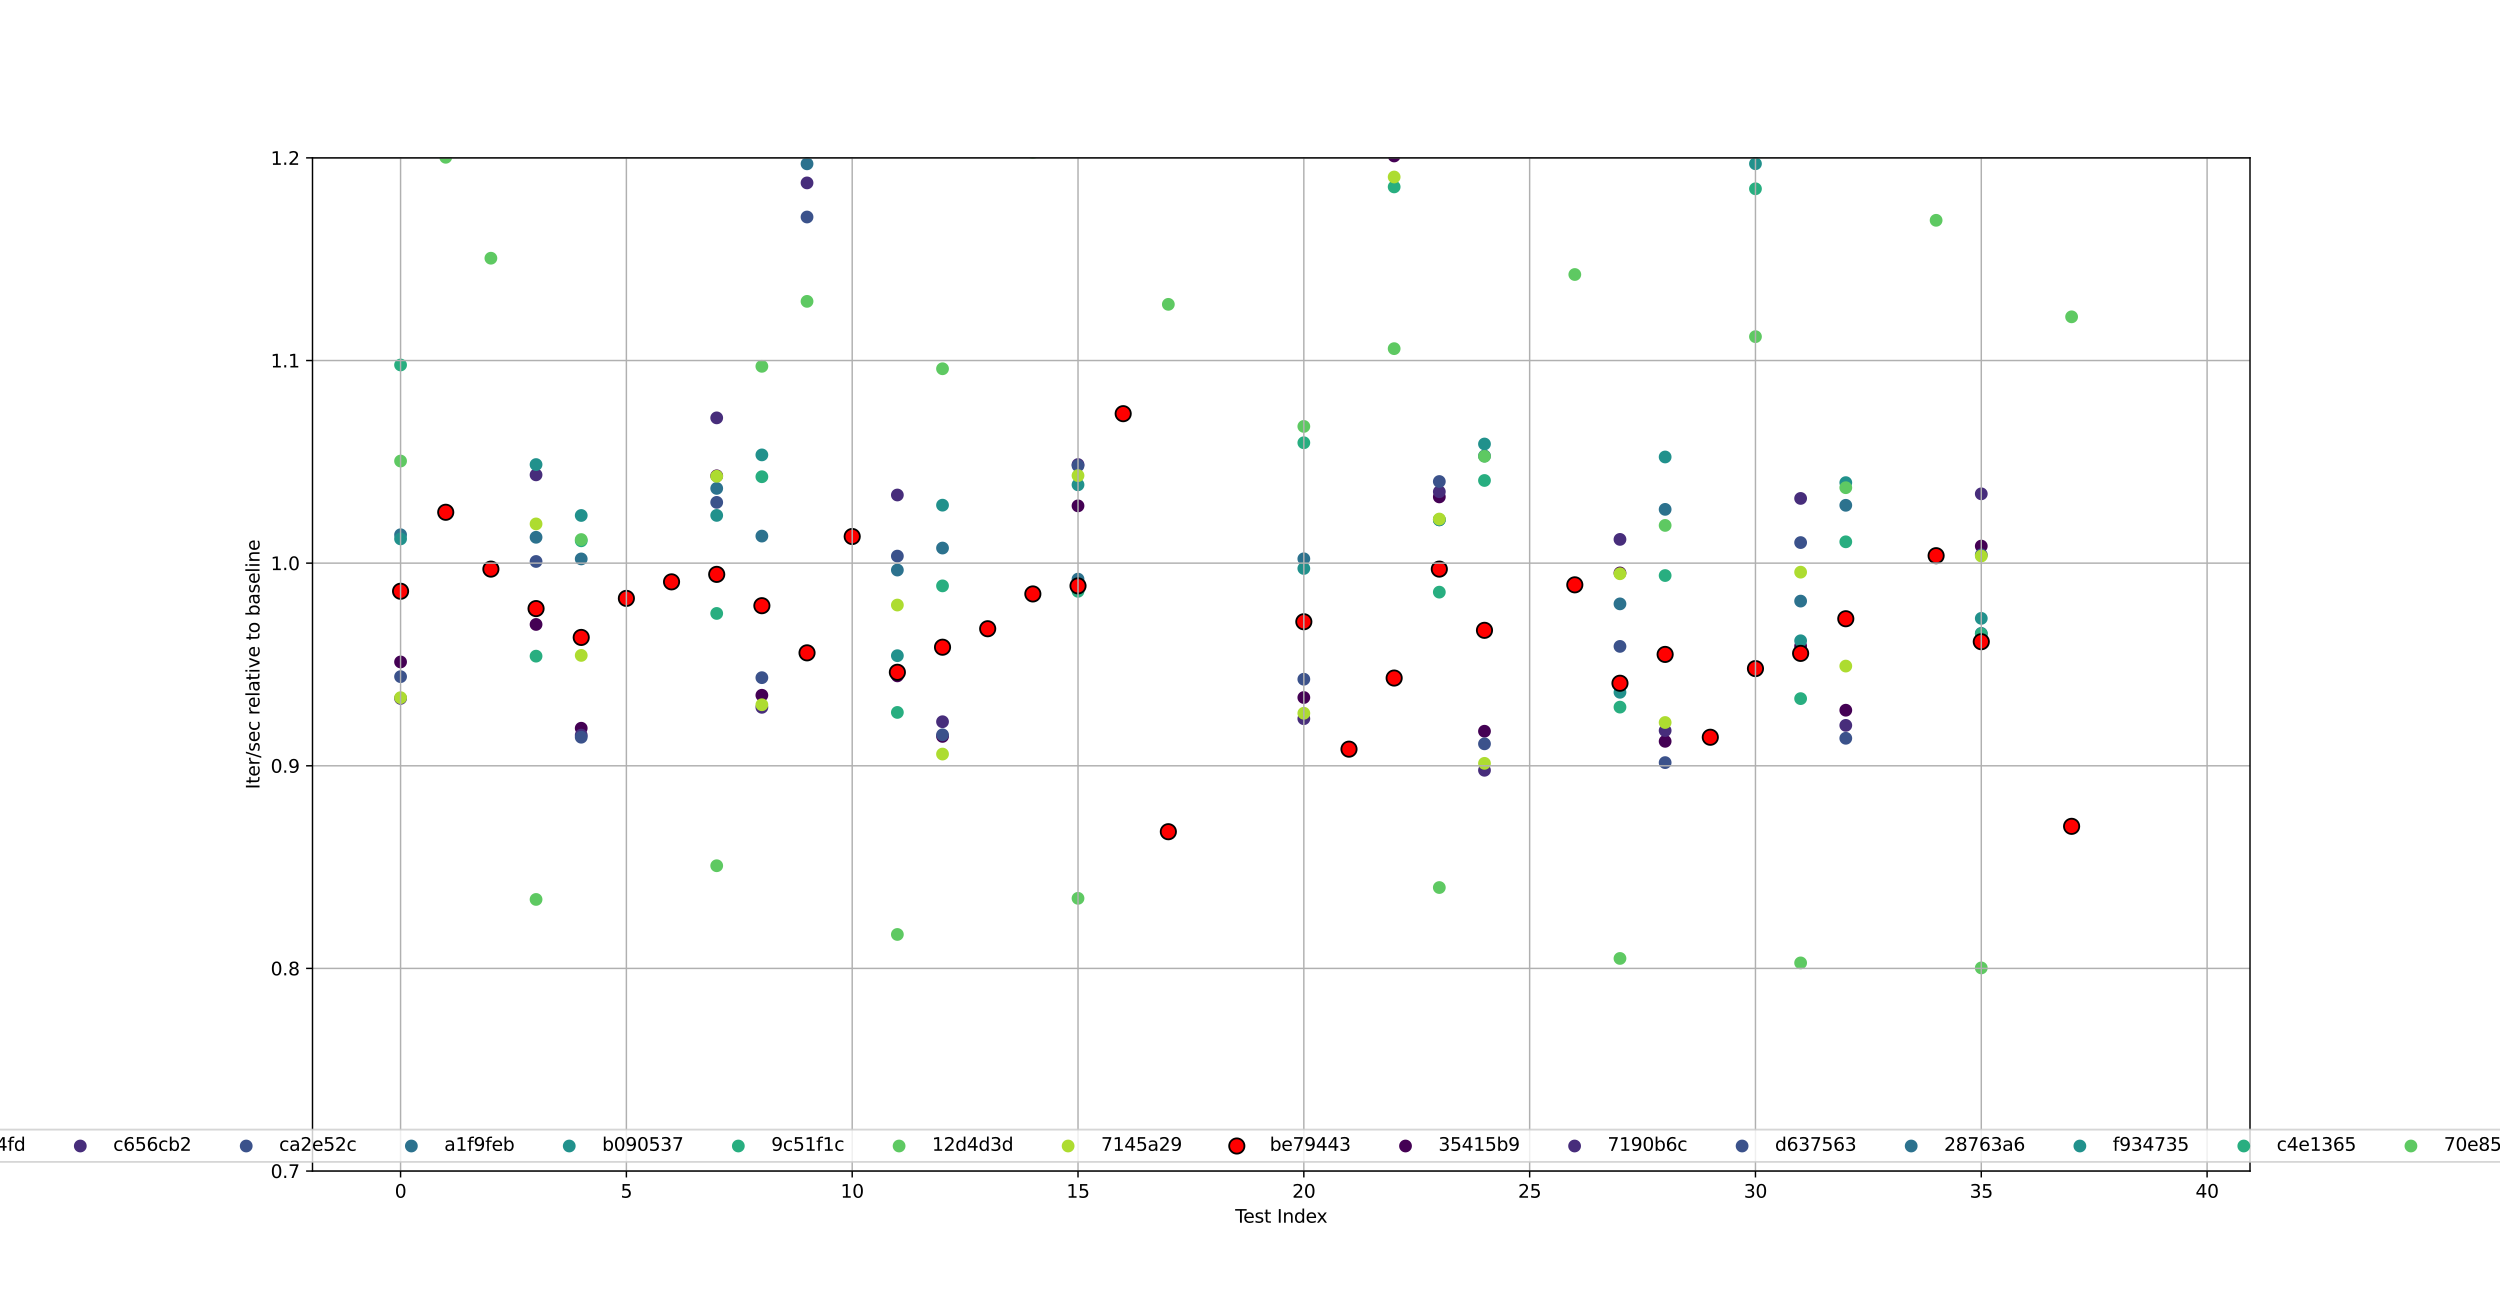 <?xml version="1.0" encoding="utf-8" standalone="no"?>
<!DOCTYPE svg PUBLIC "-//W3C//DTD SVG 1.1//EN"
  "http://www.w3.org/Graphics/SVG/1.1/DTD/svg11.dtd">
<svg xmlns:xlink="http://www.w3.org/1999/xlink" width="1368pt" height="720pt" viewBox="0 0 1368 720" xmlns="http://www.w3.org/2000/svg" version="1.1">
 <defs>
  <style type="text/css">*{stroke-linejoin: round; stroke-linecap: butt}</style>
 </defs>
 <g id="figure_1">
  <g id="patch_1">
   <path d="M 0 720 
L 1368 720 
L 1368 0 
L 0 0 
z
" style="fill: #ffffff"/>
  </g>
  <g id="axes_1">
   <g id="patch_2">
    <path d="M 171 640.8 
L 1231.2 640.8 
L 1231.2 86.4 
L 171 86.4 
z
" style="fill: #ffffff"/>
   </g>
   <g id="PathCollection_1">
    <defs>
     <path id="mcc71c89f82" d="M 0 3 
C 0.796 3 1.559 2.684 2.121 2.121 
C 2.684 1.559 3 0.796 3 0 
C 3 -0.796 2.684 -1.559 2.121 -2.121 
C 1.559 -2.684 0.796 -3 0 -3 
C -0.796 -3 -1.559 -2.684 -2.121 -2.121 
C -2.684 -1.559 -3 -0.796 -3 0 
C -3 0.796 -2.684 1.559 -2.121 2.121 
C -1.559 2.684 -0.796 3 0 3 
z
" style="stroke: #440154"/>
    </defs>
    <g clip-path="url(#pcc81c31520)">
     <use xlink:href="#mcc71c89f82" x="219.191" y="362.218" style="fill: #440154; stroke: #440154"/>
    </g>
   </g>
   <g id="PathCollection_2">
    <defs>
     <path id="m2539b24d7c" d="M 0 3 
C 0.796 3 1.559 2.684 2.121 2.121 
C 2.684 1.559 3 0.796 3 0 
C 3 -0.796 2.684 -1.559 2.121 -2.121 
C 1.559 -2.684 0.796 -3 0 -3 
C -0.796 -3 -1.559 -2.684 -2.121 -2.121 
C -2.684 -1.559 -3 -0.796 -3 0 
C -3 0.796 -2.684 1.559 -2.121 2.121 
C -1.559 2.684 -0.796 3 0 3 
z
" style="stroke: #472d7b"/>
    </defs>
    <g clip-path="url(#pcc81c31520)">
     <use xlink:href="#m2539b24d7c" x="219.191" y="382.159" style="fill: #472d7b; stroke: #472d7b"/>
    </g>
   </g>
   <g id="PathCollection_3">
    <defs>
     <path id="mbe1089c7cc" d="M 0 3 
C 0.796 3 1.559 2.684 2.121 2.121 
C 2.684 1.559 3 0.796 3 0 
C 3 -0.796 2.684 -1.559 2.121 -2.121 
C 1.559 -2.684 0.796 -3 0 -3 
C -0.796 -3 -1.559 -2.684 -2.121 -2.121 
C -2.684 -1.559 -3 -0.796 -3 0 
C -3 0.796 -2.684 1.559 -2.121 2.121 
C -1.559 2.684 -0.796 3 0 3 
z
" style="stroke: #3b528b"/>
    </defs>
    <g clip-path="url(#pcc81c31520)">
     <use xlink:href="#mbe1089c7cc" x="219.191" y="370.266" style="fill: #3b528b; stroke: #3b528b"/>
    </g>
   </g>
   <g id="PathCollection_4">
    <defs>
     <path id="m176f60a484" d="M 0 3 
C 0.796 3 1.559 2.684 2.121 2.121 
C 2.684 1.559 3 0.796 3 0 
C 3 -0.796 2.684 -1.559 2.121 -2.121 
C 1.559 -2.684 0.796 -3 0 -3 
C -0.796 -3 -1.559 -2.684 -2.121 -2.121 
C -2.684 -1.559 -3 -0.796 -3 0 
C -3 0.796 -2.684 1.559 -2.121 2.121 
C -1.559 2.684 -0.796 3 0 3 
z
" style="stroke: #2c728e"/>
    </defs>
    <g clip-path="url(#pcc81c31520)">
     <use xlink:href="#m176f60a484" x="219.191" y="292.614" style="fill: #2c728e; stroke: #2c728e"/>
    </g>
   </g>
   <g id="PathCollection_5">
    <defs>
     <path id="me0f512810e" d="M 0 3 
C 0.796 3 1.559 2.684 2.121 2.121 
C 2.684 1.559 3 0.796 3 0 
C 3 -0.796 2.684 -1.559 2.121 -2.121 
C 1.559 -2.684 0.796 -3 0 -3 
C -0.796 -3 -1.559 -2.684 -2.121 -2.121 
C -2.684 -1.559 -3 -0.796 -3 0 
C -3 0.796 -2.684 1.559 -2.121 2.121 
C -1.559 2.684 -0.796 3 0 3 
z
" style="stroke: #21918c"/>
    </defs>
    <g clip-path="url(#pcc81c31520)">
     <use xlink:href="#me0f512810e" x="219.191" y="294.875" style="fill: #21918c; stroke: #21918c"/>
    </g>
   </g>
   <g id="PathCollection_6">
    <defs>
     <path id="mca9dc3dd7c" d="M 0 3 
C 0.796 3 1.559 2.684 2.121 2.121 
C 2.684 1.559 3 0.796 3 0 
C 3 -0.796 2.684 -1.559 2.121 -2.121 
C 1.559 -2.684 0.796 -3 0 -3 
C -0.796 -3 -1.559 -2.684 -2.121 -2.121 
C -2.684 -1.559 -3 -0.796 -3 0 
C -3 0.796 -2.684 1.559 -2.121 2.121 
C -1.559 2.684 -0.796 3 0 3 
z
" style="stroke: #28ae80"/>
    </defs>
    <g clip-path="url(#pcc81c31520)">
     <use xlink:href="#mca9dc3dd7c" x="219.191" y="199.713" style="fill: #28ae80; stroke: #28ae80"/>
    </g>
   </g>
   <g id="PathCollection_7">
    <defs>
     <path id="me61932ce08" d="M 0 3 
C 0.796 3 1.559 2.684 2.121 2.121 
C 2.684 1.559 3 0.796 3 0 
C 3 -0.796 2.684 -1.559 2.121 -2.121 
C 1.559 -2.684 0.796 -3 0 -3 
C -0.796 -3 -1.559 -2.684 -2.121 -2.121 
C -2.684 -1.559 -3 -0.796 -3 0 
C -3 0.796 -2.684 1.559 -2.121 2.121 
C -1.559 2.684 -0.796 3 0 3 
z
" style="stroke: #5ec962"/>
    </defs>
    <g clip-path="url(#pcc81c31520)">
     <use xlink:href="#me61932ce08" x="219.191" y="252.282" style="fill: #5ec962; stroke: #5ec962"/>
    </g>
   </g>
   <g id="PathCollection_8">
    <defs>
     <path id="mbf94797a8b" d="M 0 3 
C 0.796 3 1.559 2.684 2.121 2.121 
C 2.684 1.559 3 0.796 3 0 
C 3 -0.796 2.684 -1.559 2.121 -2.121 
C 1.559 -2.684 0.796 -3 0 -3 
C -0.796 -3 -1.559 -2.684 -2.121 -2.121 
C -2.684 -1.559 -3 -0.796 -3 0 
C -3 0.796 -2.684 1.559 -2.121 2.121 
C -1.559 2.684 -0.796 3 0 3 
z
" style="stroke: #addc30"/>
    </defs>
    <g clip-path="url(#pcc81c31520)">
     <use xlink:href="#mbf94797a8b" x="219.191" y="381.759" style="fill: #addc30; stroke: #addc30"/>
    </g>
   </g>
   <g id="PathCollection_9">
    <defs>
     <path id="mc470e693f1" d="M 0 4.183 
C 1.109 4.183 2.174 3.743 2.958 2.958 
C 3.743 2.174 4.183 1.109 4.183 0 
C 4.183 -1.109 3.743 -2.174 2.958 -2.958 
C 2.174 -3.743 1.109 -4.183 0 -4.183 
C -1.109 -4.183 -2.174 -3.743 -2.958 -2.958 
C -3.743 -2.174 -4.183 -1.109 -4.183 0 
C -4.183 1.109 -3.743 2.174 -2.958 2.958 
C -2.174 3.743 -1.109 4.183 0 4.183 
z
" style="stroke: #000000"/>
    </defs>
    <g clip-path="url(#pcc81c31520)">
     <use xlink:href="#mc470e693f1" x="219.191" y="323.537" style="fill: #ff0000; stroke: #000000"/>
    </g>
   </g>
   <g id="PathCollection_10">
    <g clip-path="url(#pcc81c31520)"/>
   </g>
   <g id="PathCollection_11">
    <g clip-path="url(#pcc81c31520)"/>
   </g>
   <g id="PathCollection_12">
    <g clip-path="url(#pcc81c31520)"/>
   </g>
   <g id="PathCollection_13">
    <g clip-path="url(#pcc81c31520)">
     <use xlink:href="#m176f60a484" x="243.904" y="2.228" style="fill: #2c728e; stroke: #2c728e"/>
    </g>
   </g>
   <g id="PathCollection_14">
    <g clip-path="url(#pcc81c31520)"/>
   </g>
   <g id="PathCollection_15">
    <g clip-path="url(#pcc81c31520)"/>
   </g>
   <g id="PathCollection_16">
    <g clip-path="url(#pcc81c31520)">
     <use xlink:href="#me61932ce08" x="243.904" y="86.068" style="fill: #5ec962; stroke: #5ec962"/>
    </g>
   </g>
   <g id="PathCollection_17">
    <g clip-path="url(#pcc81c31520)"/>
   </g>
   <g id="PathCollection_18">
    <g clip-path="url(#pcc81c31520)">
     <use xlink:href="#mc470e693f1" x="243.904" y="280.314" style="fill: #ff0000; stroke: #000000"/>
    </g>
   </g>
   <g id="PathCollection_19">
    <g clip-path="url(#pcc81c31520)">
     <use xlink:href="#mcc71c89f82" x="268.617" y="55.316" style="fill: #440154; stroke: #440154"/>
    </g>
   </g>
   <g id="PathCollection_20">
    <g clip-path="url(#pcc81c31520)">
     <use xlink:href="#m2539b24d7c" x="268.617" y="14.938" style="fill: #472d7b; stroke: #472d7b"/>
    </g>
   </g>
   <g id="PathCollection_21">
    <g clip-path="url(#pcc81c31520)">
     <use xlink:href="#mbe1089c7cc" x="268.617" y="34.69" style="fill: #3b528b; stroke: #3b528b"/>
    </g>
   </g>
   <g id="PathCollection_22">
    <g clip-path="url(#pcc81c31520)">
     <use xlink:href="#m176f60a484" x="268.617" y="30.512" style="fill: #2c728e; stroke: #2c728e"/>
    </g>
   </g>
   <g id="PathCollection_23">
    <g clip-path="url(#pcc81c31520)">
     <use xlink:href="#me0f512810e" x="268.617" y="3.727" style="fill: #21918c; stroke: #21918c"/>
    </g>
   </g>
   <g id="PathCollection_24">
    <g clip-path="url(#pcc81c31520)">
     <use xlink:href="#mca9dc3dd7c" x="268.617" y="38.205" style="fill: #28ae80; stroke: #28ae80"/>
    </g>
   </g>
   <g id="PathCollection_25">
    <g clip-path="url(#pcc81c31520)">
     <use xlink:href="#me61932ce08" x="268.617" y="141.295" style="fill: #5ec962; stroke: #5ec962"/>
    </g>
   </g>
   <g id="PathCollection_26">
    <g clip-path="url(#pcc81c31520)"/>
   </g>
   <g id="PathCollection_27">
    <g clip-path="url(#pcc81c31520)">
     <use xlink:href="#mc470e693f1" x="268.617" y="311.421" style="fill: #ff0000; stroke: #000000"/>
    </g>
   </g>
   <g id="PathCollection_28">
    <g clip-path="url(#pcc81c31520)">
     <use xlink:href="#mcc71c89f82" x="293.331" y="341.698" style="fill: #440154; stroke: #440154"/>
    </g>
   </g>
   <g id="PathCollection_29">
    <g clip-path="url(#pcc81c31520)">
     <use xlink:href="#m2539b24d7c" x="293.331" y="259.84" style="fill: #472d7b; stroke: #472d7b"/>
    </g>
   </g>
   <g id="PathCollection_30">
    <g clip-path="url(#pcc81c31520)">
     <use xlink:href="#mbe1089c7cc" x="293.331" y="307.238" style="fill: #3b528b; stroke: #3b528b"/>
    </g>
   </g>
   <g id="PathCollection_31">
    <g clip-path="url(#pcc81c31520)">
     <use xlink:href="#m176f60a484" x="293.331" y="294.004" style="fill: #2c728e; stroke: #2c728e"/>
    </g>
   </g>
   <g id="PathCollection_32">
    <g clip-path="url(#pcc81c31520)">
     <use xlink:href="#me0f512810e" x="293.331" y="254.208" style="fill: #21918c; stroke: #21918c"/>
    </g>
   </g>
   <g id="PathCollection_33">
    <g clip-path="url(#pcc81c31520)">
     <use xlink:href="#mca9dc3dd7c" x="293.331" y="359.046" style="fill: #28ae80; stroke: #28ae80"/>
    </g>
   </g>
   <g id="PathCollection_34">
    <g clip-path="url(#pcc81c31520)">
     <use xlink:href="#me61932ce08" x="293.331" y="492.174" style="fill: #5ec962; stroke: #5ec962"/>
    </g>
   </g>
   <g id="PathCollection_35">
    <g clip-path="url(#pcc81c31520)">
     <use xlink:href="#mbf94797a8b" x="293.331" y="286.686" style="fill: #addc30; stroke: #addc30"/>
    </g>
   </g>
   <g id="PathCollection_36">
    <g clip-path="url(#pcc81c31520)">
     <use xlink:href="#mc470e693f1" x="293.331" y="333.017" style="fill: #ff0000; stroke: #000000"/>
    </g>
   </g>
   <g id="PathCollection_37">
    <g clip-path="url(#pcc81c31520)">
     <use xlink:href="#mcc71c89f82" x="318.044" y="398.491" style="fill: #440154; stroke: #440154"/>
    </g>
   </g>
   <g id="PathCollection_38">
    <g clip-path="url(#pcc81c31520)">
     <use xlink:href="#m2539b24d7c" x="318.044" y="402.271" style="fill: #472d7b; stroke: #472d7b"/>
    </g>
   </g>
   <g id="PathCollection_39">
    <g clip-path="url(#pcc81c31520)">
     <use xlink:href="#mbe1089c7cc" x="318.044" y="403.404" style="fill: #3b528b; stroke: #3b528b"/>
    </g>
   </g>
   <g id="PathCollection_40">
    <g clip-path="url(#pcc81c31520)">
     <use xlink:href="#m176f60a484" x="318.044" y="305.844" style="fill: #2c728e; stroke: #2c728e"/>
    </g>
   </g>
   <g id="PathCollection_41">
    <g clip-path="url(#pcc81c31520)">
     <use xlink:href="#me0f512810e" x="318.044" y="282.067" style="fill: #21918c; stroke: #21918c"/>
    </g>
   </g>
   <g id="PathCollection_42">
    <g clip-path="url(#pcc81c31520)">
     <use xlink:href="#mca9dc3dd7c" x="318.044" y="295.929" style="fill: #28ae80; stroke: #28ae80"/>
    </g>
   </g>
   <g id="PathCollection_43">
    <g clip-path="url(#pcc81c31520)">
     <use xlink:href="#me61932ce08" x="318.044" y="295.242" style="fill: #5ec962; stroke: #5ec962"/>
    </g>
   </g>
   <g id="PathCollection_44">
    <g clip-path="url(#pcc81c31520)">
     <use xlink:href="#mbf94797a8b" x="318.044" y="358.639" style="fill: #addc30; stroke: #addc30"/>
    </g>
   </g>
   <g id="PathCollection_45">
    <g clip-path="url(#pcc81c31520)">
     <use xlink:href="#mc470e693f1" x="318.044" y="348.801" style="fill: #ff0000; stroke: #000000"/>
    </g>
   </g>
   <g id="PathCollection_46">
    <g clip-path="url(#pcc81c31520)"/>
   </g>
   <g id="PathCollection_47">
    <g clip-path="url(#pcc81c31520)"/>
   </g>
   <g id="PathCollection_48">
    <g clip-path="url(#pcc81c31520)"/>
   </g>
   <g id="PathCollection_49">
    <g clip-path="url(#pcc81c31520)"/>
   </g>
   <g id="PathCollection_50">
    <g clip-path="url(#pcc81c31520)"/>
   </g>
   <g id="PathCollection_51">
    <g clip-path="url(#pcc81c31520)"/>
   </g>
   <g id="PathCollection_52">
    <g clip-path="url(#pcc81c31520)"/>
   </g>
   <g id="PathCollection_53">
    <g clip-path="url(#pcc81c31520)"/>
   </g>
   <g id="PathCollection_54">
    <g clip-path="url(#pcc81c31520)">
     <use xlink:href="#mc470e693f1" x="342.757" y="327.433" style="fill: #ff0000; stroke: #000000"/>
    </g>
   </g>
   <g id="PathCollection_55">
    <g clip-path="url(#pcc81c31520)"/>
   </g>
   <g id="PathCollection_56">
    <g clip-path="url(#pcc81c31520)"/>
   </g>
   <g id="PathCollection_57">
    <g clip-path="url(#pcc81c31520)"/>
   </g>
   <g id="PathCollection_58">
    <g clip-path="url(#pcc81c31520)">
     <use xlink:href="#m176f60a484" x="367.471" y="6.097" style="fill: #2c728e; stroke: #2c728e"/>
    </g>
   </g>
   <g id="PathCollection_59">
    <g clip-path="url(#pcc81c31520)"/>
   </g>
   <g id="PathCollection_60">
    <g clip-path="url(#pcc81c31520)">
     <use xlink:href="#mca9dc3dd7c" x="367.471" y="20.971" style="fill: #28ae80; stroke: #28ae80"/>
    </g>
   </g>
   <g id="PathCollection_61">
    <g clip-path="url(#pcc81c31520)">
     <use xlink:href="#me61932ce08" x="367.471" y="62.59" style="fill: #5ec962; stroke: #5ec962"/>
    </g>
   </g>
   <g id="PathCollection_62">
    <g clip-path="url(#pcc81c31520)"/>
   </g>
   <g id="PathCollection_63">
    <g clip-path="url(#pcc81c31520)">
     <use xlink:href="#mc470e693f1" x="367.471" y="318.391" style="fill: #ff0000; stroke: #000000"/>
    </g>
   </g>
   <g id="PathCollection_64">
    <g clip-path="url(#pcc81c31520)">
     <use xlink:href="#mcc71c89f82" x="392.184" y="260.374" style="fill: #440154; stroke: #440154"/>
    </g>
   </g>
   <g id="PathCollection_65">
    <g clip-path="url(#pcc81c31520)">
     <use xlink:href="#m2539b24d7c" x="392.184" y="228.656" style="fill: #472d7b; stroke: #472d7b"/>
    </g>
   </g>
   <g id="PathCollection_66">
    <g clip-path="url(#pcc81c31520)">
     <use xlink:href="#mbe1089c7cc" x="392.184" y="274.9" style="fill: #3b528b; stroke: #3b528b"/>
    </g>
   </g>
   <g id="PathCollection_67">
    <g clip-path="url(#pcc81c31520)">
     <use xlink:href="#m176f60a484" x="392.184" y="267.257" style="fill: #2c728e; stroke: #2c728e"/>
    </g>
   </g>
   <g id="PathCollection_68">
    <g clip-path="url(#pcc81c31520)">
     <use xlink:href="#me0f512810e" x="392.184" y="282.03" style="fill: #21918c; stroke: #21918c"/>
    </g>
   </g>
   <g id="PathCollection_69">
    <g clip-path="url(#pcc81c31520)">
     <use xlink:href="#mca9dc3dd7c" x="392.184" y="335.674" style="fill: #28ae80; stroke: #28ae80"/>
    </g>
   </g>
   <g id="PathCollection_70">
    <g clip-path="url(#pcc81c31520)">
     <use xlink:href="#me61932ce08" x="392.184" y="473.729" style="fill: #5ec962; stroke: #5ec962"/>
    </g>
   </g>
   <g id="PathCollection_71">
    <g clip-path="url(#pcc81c31520)">
     <use xlink:href="#mbf94797a8b" x="392.184" y="260.611" style="fill: #addc30; stroke: #addc30"/>
    </g>
   </g>
   <g id="PathCollection_72">
    <g clip-path="url(#pcc81c31520)">
     <use xlink:href="#mc470e693f1" x="392.184" y="314.301" style="fill: #ff0000; stroke: #000000"/>
    </g>
   </g>
   <g id="PathCollection_73">
    <g clip-path="url(#pcc81c31520)">
     <use xlink:href="#mcc71c89f82" x="416.897" y="380.445" style="fill: #440154; stroke: #440154"/>
    </g>
   </g>
   <g id="PathCollection_74">
    <g clip-path="url(#pcc81c31520)">
     <use xlink:href="#m2539b24d7c" x="416.897" y="387.049" style="fill: #472d7b; stroke: #472d7b"/>
    </g>
   </g>
   <g id="PathCollection_75">
    <g clip-path="url(#pcc81c31520)">
     <use xlink:href="#mbe1089c7cc" x="416.897" y="370.82" style="fill: #3b528b; stroke: #3b528b"/>
    </g>
   </g>
   <g id="PathCollection_76">
    <g clip-path="url(#pcc81c31520)">
     <use xlink:href="#m176f60a484" x="416.897" y="293.348" style="fill: #2c728e; stroke: #2c728e"/>
    </g>
   </g>
   <g id="PathCollection_77">
    <g clip-path="url(#pcc81c31520)">
     <use xlink:href="#me0f512810e" x="416.897" y="248.918" style="fill: #21918c; stroke: #21918c"/>
    </g>
   </g>
   <g id="PathCollection_78">
    <g clip-path="url(#pcc81c31520)">
     <use xlink:href="#mca9dc3dd7c" x="416.897" y="260.864" style="fill: #28ae80; stroke: #28ae80"/>
    </g>
   </g>
   <g id="PathCollection_79">
    <g clip-path="url(#pcc81c31520)">
     <use xlink:href="#me61932ce08" x="416.897" y="200.452" style="fill: #5ec962; stroke: #5ec962"/>
    </g>
   </g>
   <g id="PathCollection_80">
    <g clip-path="url(#pcc81c31520)">
     <use xlink:href="#mbf94797a8b" x="416.897" y="385.638" style="fill: #addc30; stroke: #addc30"/>
    </g>
   </g>
   <g id="PathCollection_81">
    <g clip-path="url(#pcc81c31520)">
     <use xlink:href="#mc470e693f1" x="416.897" y="331.438" style="fill: #ff0000; stroke: #000000"/>
    </g>
   </g>
   <g id="PathCollection_82">
    <g clip-path="url(#pcc81c31520)">
     <use xlink:href="#mcc71c89f82" x="441.61" y="39.595" style="fill: #440154; stroke: #440154"/>
    </g>
   </g>
   <g id="PathCollection_83">
    <g clip-path="url(#pcc81c31520)">
     <use xlink:href="#m2539b24d7c" x="441.61" y="100.088" style="fill: #472d7b; stroke: #472d7b"/>
    </g>
   </g>
   <g id="PathCollection_84">
    <g clip-path="url(#pcc81c31520)">
     <use xlink:href="#mbe1089c7cc" x="441.61" y="118.747" style="fill: #3b528b; stroke: #3b528b"/>
    </g>
   </g>
   <g id="PathCollection_85">
    <g clip-path="url(#pcc81c31520)">
     <use xlink:href="#m176f60a484" x="441.61" y="89.644" style="fill: #2c728e; stroke: #2c728e"/>
    </g>
   </g>
   <g id="PathCollection_86">
    <g clip-path="url(#pcc81c31520)">
     <use xlink:href="#me0f512810e" x="441.61" y="79.512" style="fill: #21918c; stroke: #21918c"/>
    </g>
   </g>
   <g id="PathCollection_87">
    <g clip-path="url(#pcc81c31520)">
     <use xlink:href="#mca9dc3dd7c" x="441.61" y="74.316" style="fill: #28ae80; stroke: #28ae80"/>
    </g>
   </g>
   <g id="PathCollection_88">
    <g clip-path="url(#pcc81c31520)">
     <use xlink:href="#me61932ce08" x="441.61" y="164.908" style="fill: #5ec962; stroke: #5ec962"/>
    </g>
   </g>
   <g id="PathCollection_89">
    <g clip-path="url(#pcc81c31520)">
     <use xlink:href="#mbf94797a8b" x="441.61" y="58.776" style="fill: #addc30; stroke: #addc30"/>
    </g>
   </g>
   <g id="PathCollection_90">
    <g clip-path="url(#pcc81c31520)">
     <use xlink:href="#mc470e693f1" x="441.61" y="357.239" style="fill: #ff0000; stroke: #000000"/>
    </g>
   </g>
   <g id="PathCollection_91">
    <g clip-path="url(#pcc81c31520)">
     <use xlink:href="#mcc71c89f82" x="466.324" y="5.328" style="fill: #440154; stroke: #440154"/>
    </g>
   </g>
   <g id="PathCollection_92">
    <g clip-path="url(#pcc81c31520)"/>
   </g>
   <g id="PathCollection_93">
    <g clip-path="url(#pcc81c31520)">
     <use xlink:href="#mbe1089c7cc" x="466.324" y="0.491" style="fill: #3b528b; stroke: #3b528b"/>
    </g>
   </g>
   <g id="PathCollection_94">
    <g clip-path="url(#pcc81c31520)">
     <use xlink:href="#m176f60a484" x="466.324" y="36.219" style="fill: #2c728e; stroke: #2c728e"/>
    </g>
   </g>
   <g id="PathCollection_95">
    <g clip-path="url(#pcc81c31520)"/>
   </g>
   <g id="PathCollection_96">
    <g clip-path="url(#pcc81c31520)">
     <use xlink:href="#mca9dc3dd7c" x="466.324" y="15.265" style="fill: #28ae80; stroke: #28ae80"/>
    </g>
   </g>
   <g id="PathCollection_97">
    <g clip-path="url(#pcc81c31520)">
     <use xlink:href="#me61932ce08" x="466.324" y="79.043" style="fill: #5ec962; stroke: #5ec962"/>
    </g>
   </g>
   <g id="PathCollection_98">
    <g clip-path="url(#pcc81c31520)"/>
   </g>
   <g id="PathCollection_99">
    <g clip-path="url(#pcc81c31520)">
     <use xlink:href="#mc470e693f1" x="466.324" y="293.58" style="fill: #ff0000; stroke: #000000"/>
    </g>
   </g>
   <g id="PathCollection_100">
    <g clip-path="url(#pcc81c31520)">
     <use xlink:href="#mcc71c89f82" x="491.037" y="369.839" style="fill: #440154; stroke: #440154"/>
    </g>
   </g>
   <g id="PathCollection_101">
    <g clip-path="url(#pcc81c31520)">
     <use xlink:href="#m2539b24d7c" x="491.037" y="270.862" style="fill: #472d7b; stroke: #472d7b"/>
    </g>
   </g>
   <g id="PathCollection_102">
    <g clip-path="url(#pcc81c31520)">
     <use xlink:href="#mbe1089c7cc" x="491.037" y="304.294" style="fill: #3b528b; stroke: #3b528b"/>
    </g>
   </g>
   <g id="PathCollection_103">
    <g clip-path="url(#pcc81c31520)">
     <use xlink:href="#m176f60a484" x="491.037" y="311.937" style="fill: #2c728e; stroke: #2c728e"/>
    </g>
   </g>
   <g id="PathCollection_104">
    <g clip-path="url(#pcc81c31520)">
     <use xlink:href="#me0f512810e" x="491.037" y="358.789" style="fill: #21918c; stroke: #21918c"/>
    </g>
   </g>
   <g id="PathCollection_105">
    <g clip-path="url(#pcc81c31520)">
     <use xlink:href="#mca9dc3dd7c" x="491.037" y="389.84" style="fill: #28ae80; stroke: #28ae80"/>
    </g>
   </g>
   <g id="PathCollection_106">
    <g clip-path="url(#pcc81c31520)">
     <use xlink:href="#me61932ce08" x="491.037" y="511.335" style="fill: #5ec962; stroke: #5ec962"/>
    </g>
   </g>
   <g id="PathCollection_107">
    <g clip-path="url(#pcc81c31520)">
     <use xlink:href="#mbf94797a8b" x="491.037" y="331.081" style="fill: #addc30; stroke: #addc30"/>
    </g>
   </g>
   <g id="PathCollection_108">
    <g clip-path="url(#pcc81c31520)">
     <use xlink:href="#mc470e693f1" x="491.037" y="367.866" style="fill: #ff0000; stroke: #000000"/>
    </g>
   </g>
   <g id="PathCollection_109">
    <g clip-path="url(#pcc81c31520)">
     <use xlink:href="#mcc71c89f82" x="515.75" y="402.961" style="fill: #440154; stroke: #440154"/>
    </g>
   </g>
   <g id="PathCollection_110">
    <g clip-path="url(#pcc81c31520)">
     <use xlink:href="#m2539b24d7c" x="515.75" y="394.932" style="fill: #472d7b; stroke: #472d7b"/>
    </g>
   </g>
   <g id="PathCollection_111">
    <g clip-path="url(#pcc81c31520)">
     <use xlink:href="#mbe1089c7cc" x="515.75" y="402.094" style="fill: #3b528b; stroke: #3b528b"/>
    </g>
   </g>
   <g id="PathCollection_112">
    <g clip-path="url(#pcc81c31520)">
     <use xlink:href="#m176f60a484" x="515.75" y="299.892" style="fill: #2c728e; stroke: #2c728e"/>
    </g>
   </g>
   <g id="PathCollection_113">
    <g clip-path="url(#pcc81c31520)">
     <use xlink:href="#me0f512810e" x="515.75" y="276.427" style="fill: #21918c; stroke: #21918c"/>
    </g>
   </g>
   <g id="PathCollection_114">
    <g clip-path="url(#pcc81c31520)">
     <use xlink:href="#mca9dc3dd7c" x="515.75" y="320.592" style="fill: #28ae80; stroke: #28ae80"/>
    </g>
   </g>
   <g id="PathCollection_115">
    <g clip-path="url(#pcc81c31520)">
     <use xlink:href="#me61932ce08" x="515.75" y="201.783" style="fill: #5ec962; stroke: #5ec962"/>
    </g>
   </g>
   <g id="PathCollection_116">
    <g clip-path="url(#pcc81c31520)">
     <use xlink:href="#mbf94797a8b" x="515.75" y="412.631" style="fill: #addc30; stroke: #addc30"/>
    </g>
   </g>
   <g id="PathCollection_117">
    <g clip-path="url(#pcc81c31520)">
     <use xlink:href="#mc470e693f1" x="515.75" y="354.154" style="fill: #ff0000; stroke: #000000"/>
    </g>
   </g>
   <g id="PathCollection_118">
    <g clip-path="url(#pcc81c31520)"/>
   </g>
   <g id="PathCollection_119">
    <g clip-path="url(#pcc81c31520)"/>
   </g>
   <g id="PathCollection_120">
    <g clip-path="url(#pcc81c31520)"/>
   </g>
   <g id="PathCollection_121">
    <g clip-path="url(#pcc81c31520)"/>
   </g>
   <g id="PathCollection_122">
    <g clip-path="url(#pcc81c31520)"/>
   </g>
   <g id="PathCollection_123">
    <g clip-path="url(#pcc81c31520)"/>
   </g>
   <g id="PathCollection_124">
    <g clip-path="url(#pcc81c31520)"/>
   </g>
   <g id="PathCollection_125">
    <g clip-path="url(#pcc81c31520)"/>
   </g>
   <g id="PathCollection_126">
    <g clip-path="url(#pcc81c31520)">
     <use xlink:href="#mc470e693f1" x="540.464" y="344.051" style="fill: #ff0000; stroke: #000000"/>
    </g>
   </g>
   <g id="PathCollection_127">
    <g clip-path="url(#pcc81c31520)"/>
   </g>
   <g id="PathCollection_128">
    <g clip-path="url(#pcc81c31520)"/>
   </g>
   <g id="PathCollection_129">
    <g clip-path="url(#pcc81c31520)"/>
   </g>
   <g id="PathCollection_130">
    <g clip-path="url(#pcc81c31520)"/>
   </g>
   <g id="PathCollection_131">
    <g clip-path="url(#pcc81c31520)"/>
   </g>
   <g id="PathCollection_132">
    <g clip-path="url(#pcc81c31520)"/>
   </g>
   <g id="PathCollection_133">
    <g clip-path="url(#pcc81c31520)">
     <use xlink:href="#me61932ce08" x="565.177" y="83.471" style="fill: #5ec962; stroke: #5ec962"/>
    </g>
   </g>
   <g id="PathCollection_134">
    <g clip-path="url(#pcc81c31520)"/>
   </g>
   <g id="PathCollection_135">
    <g clip-path="url(#pcc81c31520)">
     <use xlink:href="#mc470e693f1" x="565.177" y="325.007" style="fill: #ff0000; stroke: #000000"/>
    </g>
   </g>
   <g id="PathCollection_136">
    <g clip-path="url(#pcc81c31520)">
     <use xlink:href="#mcc71c89f82" x="589.89" y="276.81" style="fill: #440154; stroke: #440154"/>
    </g>
   </g>
   <g id="PathCollection_137">
    <g clip-path="url(#pcc81c31520)">
     <use xlink:href="#m2539b24d7c" x="589.89" y="254.201" style="fill: #472d7b; stroke: #472d7b"/>
    </g>
   </g>
   <g id="PathCollection_138">
    <g clip-path="url(#pcc81c31520)">
     <use xlink:href="#mbe1089c7cc" x="589.89" y="254.833" style="fill: #3b528b; stroke: #3b528b"/>
    </g>
   </g>
   <g id="PathCollection_139">
    <g clip-path="url(#pcc81c31520)">
     <use xlink:href="#m176f60a484" x="589.89" y="316.898" style="fill: #2c728e; stroke: #2c728e"/>
    </g>
   </g>
   <g id="PathCollection_140">
    <g clip-path="url(#pcc81c31520)">
     <use xlink:href="#me0f512810e" x="589.89" y="265.283" style="fill: #21918c; stroke: #21918c"/>
    </g>
   </g>
   <g id="PathCollection_141">
    <g clip-path="url(#pcc81c31520)">
     <use xlink:href="#mca9dc3dd7c" x="589.89" y="323.569" style="fill: #28ae80; stroke: #28ae80"/>
    </g>
   </g>
   <g id="PathCollection_142">
    <g clip-path="url(#pcc81c31520)">
     <use xlink:href="#me61932ce08" x="589.89" y="491.567" style="fill: #5ec962; stroke: #5ec962"/>
    </g>
   </g>
   <g id="PathCollection_143">
    <g clip-path="url(#pcc81c31520)">
     <use xlink:href="#mbf94797a8b" x="589.89" y="260.255" style="fill: #addc30; stroke: #addc30"/>
    </g>
   </g>
   <g id="PathCollection_144">
    <g clip-path="url(#pcc81c31520)">
     <use xlink:href="#mc470e693f1" x="589.89" y="320.596" style="fill: #ff0000; stroke: #000000"/>
    </g>
   </g>
   <g id="PathCollection_145">
    <g clip-path="url(#pcc81c31520)"/>
   </g>
   <g id="PathCollection_146">
    <g clip-path="url(#pcc81c31520)"/>
   </g>
   <g id="PathCollection_147">
    <g clip-path="url(#pcc81c31520)"/>
   </g>
   <g id="PathCollection_148">
    <g clip-path="url(#pcc81c31520)"/>
   </g>
   <g id="PathCollection_149">
    <g clip-path="url(#pcc81c31520)"/>
   </g>
   <g id="PathCollection_150">
    <g clip-path="url(#pcc81c31520)"/>
   </g>
   <g id="PathCollection_151">
    <g clip-path="url(#pcc81c31520)"/>
   </g>
   <g id="PathCollection_152">
    <g clip-path="url(#pcc81c31520)"/>
   </g>
   <g id="PathCollection_153">
    <g clip-path="url(#pcc81c31520)">
     <use xlink:href="#mc470e693f1" x="614.603" y="226.367" style="fill: #ff0000; stroke: #000000"/>
    </g>
   </g>
   <g id="PathCollection_154">
    <g clip-path="url(#pcc81c31520)"/>
   </g>
   <g id="PathCollection_155">
    <g clip-path="url(#pcc81c31520)"/>
   </g>
   <g id="PathCollection_156">
    <g clip-path="url(#pcc81c31520)">
     <use xlink:href="#mbe1089c7cc" x="639.317" y="35.634" style="fill: #3b528b; stroke: #3b528b"/>
    </g>
   </g>
   <g id="PathCollection_157">
    <g clip-path="url(#pcc81c31520)"/>
   </g>
   <g id="PathCollection_158">
    <g clip-path="url(#pcc81c31520)">
     <use xlink:href="#me0f512810e" x="639.317" y="24.111" style="fill: #21918c; stroke: #21918c"/>
    </g>
   </g>
   <g id="PathCollection_159">
    <g clip-path="url(#pcc81c31520)">
     <use xlink:href="#mca9dc3dd7c" x="639.317" y="44.555" style="fill: #28ae80; stroke: #28ae80"/>
    </g>
   </g>
   <g id="PathCollection_160">
    <g clip-path="url(#pcc81c31520)">
     <use xlink:href="#me61932ce08" x="639.317" y="166.537" style="fill: #5ec962; stroke: #5ec962"/>
    </g>
   </g>
   <g id="PathCollection_161">
    <g clip-path="url(#pcc81c31520)">
     <use xlink:href="#mbf94797a8b" x="639.317" y="59.053" style="fill: #addc30; stroke: #addc30"/>
    </g>
   </g>
   <g id="PathCollection_162">
    <g clip-path="url(#pcc81c31520)">
     <use xlink:href="#mc470e693f1" x="639.317" y="455.117" style="fill: #ff0000; stroke: #000000"/>
    </g>
   </g>
   <g id="PathCollection_163">
    <g clip-path="url(#pcc81c31520)"/>
   </g>
   <g id="PathCollection_164">
    <g clip-path="url(#pcc81c31520)"/>
   </g>
   <g id="PathCollection_165">
    <g clip-path="url(#pcc81c31520)"/>
   </g>
   <g id="PathCollection_166">
    <g clip-path="url(#pcc81c31520)"/>
   </g>
   <g id="PathCollection_167">
    <g clip-path="url(#pcc81c31520)"/>
   </g>
   <g id="PathCollection_168">
    <g clip-path="url(#pcc81c31520)"/>
   </g>
   <g id="PathCollection_169">
    <g clip-path="url(#pcc81c31520)"/>
   </g>
   <g id="PathCollection_170">
    <g clip-path="url(#pcc81c31520)"/>
   </g>
   <g id="PathCollection_171">
    <g clip-path="url(#pcc81c31520)">
     <use xlink:href="#mc470e693f1" x="664.03" y="57.394" style="fill: #ff0000; stroke: #000000"/>
    </g>
   </g>
   <g id="PathCollection_172">
    <g clip-path="url(#pcc81c31520)"/>
   </g>
   <g id="PathCollection_173">
    <g clip-path="url(#pcc81c31520)"/>
   </g>
   <g id="PathCollection_174">
    <g clip-path="url(#pcc81c31520)"/>
   </g>
   <g id="PathCollection_175">
    <g clip-path="url(#pcc81c31520)"/>
   </g>
   <g id="PathCollection_176">
    <g clip-path="url(#pcc81c31520)"/>
   </g>
   <g id="PathCollection_177">
    <g clip-path="url(#pcc81c31520)"/>
   </g>
   <g id="PathCollection_178">
    <g clip-path="url(#pcc81c31520)"/>
   </g>
   <g id="PathCollection_179">
    <g clip-path="url(#pcc81c31520)"/>
   </g>
   <g id="PathCollection_180">
    <g clip-path="url(#pcc81c31520)"/>
   </g>
   <g id="PathCollection_181">
    <g clip-path="url(#pcc81c31520)">
     <use xlink:href="#mcc71c89f82" x="713.457" y="381.686" style="fill: #440154; stroke: #440154"/>
    </g>
   </g>
   <g id="PathCollection_182">
    <g clip-path="url(#pcc81c31520)">
     <use xlink:href="#m2539b24d7c" x="713.457" y="393.272" style="fill: #472d7b; stroke: #472d7b"/>
    </g>
   </g>
   <g id="PathCollection_183">
    <g clip-path="url(#pcc81c31520)">
     <use xlink:href="#mbe1089c7cc" x="713.457" y="371.674" style="fill: #3b528b; stroke: #3b528b"/>
    </g>
   </g>
   <g id="PathCollection_184">
    <g clip-path="url(#pcc81c31520)">
     <use xlink:href="#m176f60a484" x="713.457" y="305.786" style="fill: #2c728e; stroke: #2c728e"/>
    </g>
   </g>
   <g id="PathCollection_185">
    <g clip-path="url(#pcc81c31520)">
     <use xlink:href="#me0f512810e" x="713.457" y="311.058" style="fill: #21918c; stroke: #21918c"/>
    </g>
   </g>
   <g id="PathCollection_186">
    <g clip-path="url(#pcc81c31520)">
     <use xlink:href="#mca9dc3dd7c" x="713.457" y="242.279" style="fill: #28ae80; stroke: #28ae80"/>
    </g>
   </g>
   <g id="PathCollection_187">
    <g clip-path="url(#pcc81c31520)">
     <use xlink:href="#me61932ce08" x="713.457" y="233.333" style="fill: #5ec962; stroke: #5ec962"/>
    </g>
   </g>
   <g id="PathCollection_188">
    <g clip-path="url(#pcc81c31520)">
     <use xlink:href="#mbf94797a8b" x="713.457" y="390.298" style="fill: #addc30; stroke: #addc30"/>
    </g>
   </g>
   <g id="PathCollection_189">
    <g clip-path="url(#pcc81c31520)">
     <use xlink:href="#mc470e693f1" x="713.457" y="340.224" style="fill: #ff0000; stroke: #000000"/>
    </g>
   </g>
   <g id="PathCollection_190">
    <g clip-path="url(#pcc81c31520)"/>
   </g>
   <g id="PathCollection_191">
    <g clip-path="url(#pcc81c31520)"/>
   </g>
   <g id="PathCollection_192">
    <g clip-path="url(#pcc81c31520)"/>
   </g>
   <g id="PathCollection_193">
    <g clip-path="url(#pcc81c31520)"/>
   </g>
   <g id="PathCollection_194">
    <g clip-path="url(#pcc81c31520)"/>
   </g>
   <g id="PathCollection_195">
    <g clip-path="url(#pcc81c31520)"/>
   </g>
   <g id="PathCollection_196">
    <g clip-path="url(#pcc81c31520)"/>
   </g>
   <g id="PathCollection_197">
    <g clip-path="url(#pcc81c31520)"/>
   </g>
   <g id="PathCollection_198">
    <g clip-path="url(#pcc81c31520)">
     <use xlink:href="#mc470e693f1" x="738.17" y="409.939" style="fill: #ff0000; stroke: #000000"/>
    </g>
   </g>
   <g id="PathCollection_199">
    <g clip-path="url(#pcc81c31520)">
     <use xlink:href="#mcc71c89f82" x="762.883" y="85.347" style="fill: #440154; stroke: #440154"/>
    </g>
   </g>
   <g id="PathCollection_200">
    <g clip-path="url(#pcc81c31520)">
     <use xlink:href="#m2539b24d7c" x="762.883" y="53.377" style="fill: #472d7b; stroke: #472d7b"/>
    </g>
   </g>
   <g id="PathCollection_201">
    <g clip-path="url(#pcc81c31520)">
     <use xlink:href="#mbe1089c7cc" x="762.883" y="80.921" style="fill: #3b528b; stroke: #3b528b"/>
    </g>
   </g>
   <g id="PathCollection_202">
    <g clip-path="url(#pcc81c31520)">
     <use xlink:href="#m176f60a484" x="762.883" y="75.471" style="fill: #2c728e; stroke: #2c728e"/>
    </g>
   </g>
   <g id="PathCollection_203">
    <g clip-path="url(#pcc81c31520)">
     <use xlink:href="#me0f512810e" x="762.883" y="64.638" style="fill: #21918c; stroke: #21918c"/>
    </g>
   </g>
   <g id="PathCollection_204">
    <g clip-path="url(#pcc81c31520)">
     <use xlink:href="#mca9dc3dd7c" x="762.883" y="102.274" style="fill: #28ae80; stroke: #28ae80"/>
    </g>
   </g>
   <g id="PathCollection_205">
    <g clip-path="url(#pcc81c31520)">
     <use xlink:href="#me61932ce08" x="762.883" y="190.781" style="fill: #5ec962; stroke: #5ec962"/>
    </g>
   </g>
   <g id="PathCollection_206">
    <g clip-path="url(#pcc81c31520)">
     <use xlink:href="#mbf94797a8b" x="762.883" y="96.857" style="fill: #addc30; stroke: #addc30"/>
    </g>
   </g>
   <g id="PathCollection_207">
    <g clip-path="url(#pcc81c31520)">
     <use xlink:href="#mc470e693f1" x="762.883" y="371.028" style="fill: #ff0000; stroke: #000000"/>
    </g>
   </g>
   <g id="PathCollection_208">
    <g clip-path="url(#pcc81c31520)">
     <use xlink:href="#mcc71c89f82" x="787.597" y="271.908" style="fill: #440154; stroke: #440154"/>
    </g>
   </g>
   <g id="PathCollection_209">
    <g clip-path="url(#pcc81c31520)">
     <use xlink:href="#m2539b24d7c" x="787.597" y="269.064" style="fill: #472d7b; stroke: #472d7b"/>
    </g>
   </g>
   <g id="PathCollection_210">
    <g clip-path="url(#pcc81c31520)">
     <use xlink:href="#mbe1089c7cc" x="787.597" y="263.484" style="fill: #3b528b; stroke: #3b528b"/>
    </g>
   </g>
   <g id="PathCollection_211">
    <g clip-path="url(#pcc81c31520)">
     <use xlink:href="#m176f60a484" x="787.597" y="284.44" style="fill: #2c728e; stroke: #2c728e"/>
    </g>
   </g>
   <g id="PathCollection_212">
    <g clip-path="url(#pcc81c31520)">
     <use xlink:href="#me0f512810e" x="787.597" y="284.458" style="fill: #21918c; stroke: #21918c"/>
    </g>
   </g>
   <g id="PathCollection_213">
    <g clip-path="url(#pcc81c31520)">
     <use xlink:href="#mca9dc3dd7c" x="787.597" y="324.021" style="fill: #28ae80; stroke: #28ae80"/>
    </g>
   </g>
   <g id="PathCollection_214">
    <g clip-path="url(#pcc81c31520)">
     <use xlink:href="#me61932ce08" x="787.597" y="485.658" style="fill: #5ec962; stroke: #5ec962"/>
    </g>
   </g>
   <g id="PathCollection_215">
    <g clip-path="url(#pcc81c31520)">
     <use xlink:href="#mbf94797a8b" x="787.597" y="284.016" style="fill: #addc30; stroke: #addc30"/>
    </g>
   </g>
   <g id="PathCollection_216">
    <g clip-path="url(#pcc81c31520)">
     <use xlink:href="#mc470e693f1" x="787.597" y="311.416" style="fill: #ff0000; stroke: #000000"/>
    </g>
   </g>
   <g id="PathCollection_217">
    <g clip-path="url(#pcc81c31520)">
     <use xlink:href="#mcc71c89f82" x="812.31" y="400.137" style="fill: #440154; stroke: #440154"/>
    </g>
   </g>
   <g id="PathCollection_218">
    <g clip-path="url(#pcc81c31520)">
     <use xlink:href="#m2539b24d7c" x="812.31" y="421.497" style="fill: #472d7b; stroke: #472d7b"/>
    </g>
   </g>
   <g id="PathCollection_219">
    <g clip-path="url(#pcc81c31520)">
     <use xlink:href="#mbe1089c7cc" x="812.31" y="407.028" style="fill: #3b528b; stroke: #3b528b"/>
    </g>
   </g>
   <g id="PathCollection_220">
    <g clip-path="url(#pcc81c31520)">
     <use xlink:href="#m176f60a484" x="812.31" y="249.505" style="fill: #2c728e; stroke: #2c728e"/>
    </g>
   </g>
   <g id="PathCollection_221">
    <g clip-path="url(#pcc81c31520)">
     <use xlink:href="#me0f512810e" x="812.31" y="242.956" style="fill: #21918c; stroke: #21918c"/>
    </g>
   </g>
   <g id="PathCollection_222">
    <g clip-path="url(#pcc81c31520)">
     <use xlink:href="#mca9dc3dd7c" x="812.31" y="262.918" style="fill: #28ae80; stroke: #28ae80"/>
    </g>
   </g>
   <g id="PathCollection_223">
    <g clip-path="url(#pcc81c31520)">
     <use xlink:href="#me61932ce08" x="812.31" y="249.704" style="fill: #5ec962; stroke: #5ec962"/>
    </g>
   </g>
   <g id="PathCollection_224">
    <g clip-path="url(#pcc81c31520)">
     <use xlink:href="#mbf94797a8b" x="812.31" y="417.703" style="fill: #addc30; stroke: #addc30"/>
    </g>
   </g>
   <g id="PathCollection_225">
    <g clip-path="url(#pcc81c31520)">
     <use xlink:href="#mc470e693f1" x="812.31" y="344.914" style="fill: #ff0000; stroke: #000000"/>
    </g>
   </g>
   <g id="PathCollection_226">
    <g clip-path="url(#pcc81c31520)"/>
   </g>
   <g id="PathCollection_227">
    <g clip-path="url(#pcc81c31520)"/>
   </g>
   <g id="PathCollection_228">
    <g clip-path="url(#pcc81c31520)"/>
   </g>
   <g id="PathCollection_229">
    <g clip-path="url(#pcc81c31520)"/>
   </g>
   <g id="PathCollection_230">
    <g clip-path="url(#pcc81c31520)"/>
   </g>
   <g id="PathCollection_231">
    <g clip-path="url(#pcc81c31520)"/>
   </g>
   <g id="PathCollection_232">
    <g clip-path="url(#pcc81c31520)"/>
   </g>
   <g id="PathCollection_233">
    <g clip-path="url(#pcc81c31520)"/>
   </g>
   <g id="PathCollection_234">
    <g clip-path="url(#pcc81c31520)"/>
   </g>
   <g id="PathCollection_235">
    <g clip-path="url(#pcc81c31520)"/>
   </g>
   <g id="PathCollection_236">
    <g clip-path="url(#pcc81c31520)"/>
   </g>
   <g id="PathCollection_237">
    <g clip-path="url(#pcc81c31520)"/>
   </g>
   <g id="PathCollection_238">
    <g clip-path="url(#pcc81c31520)"/>
   </g>
   <g id="PathCollection_239">
    <g clip-path="url(#pcc81c31520)"/>
   </g>
   <g id="PathCollection_240">
    <g clip-path="url(#pcc81c31520)">
     <use xlink:href="#mca9dc3dd7c" x="861.736" y="25.427" style="fill: #28ae80; stroke: #28ae80"/>
    </g>
   </g>
   <g id="PathCollection_241">
    <g clip-path="url(#pcc81c31520)">
     <use xlink:href="#me61932ce08" x="861.736" y="150.212" style="fill: #5ec962; stroke: #5ec962"/>
    </g>
   </g>
   <g id="PathCollection_242">
    <g clip-path="url(#pcc81c31520)"/>
   </g>
   <g id="PathCollection_243">
    <g clip-path="url(#pcc81c31520)">
     <use xlink:href="#mc470e693f1" x="861.736" y="320.025" style="fill: #ff0000; stroke: #000000"/>
    </g>
   </g>
   <g id="PathCollection_244">
    <g clip-path="url(#pcc81c31520)">
     <use xlink:href="#mcc71c89f82" x="886.45" y="313.509" style="fill: #440154; stroke: #440154"/>
    </g>
   </g>
   <g id="PathCollection_245">
    <g clip-path="url(#pcc81c31520)">
     <use xlink:href="#m2539b24d7c" x="886.45" y="295.16" style="fill: #472d7b; stroke: #472d7b"/>
    </g>
   </g>
   <g id="PathCollection_246">
    <g clip-path="url(#pcc81c31520)">
     <use xlink:href="#mbe1089c7cc" x="886.45" y="353.705" style="fill: #3b528b; stroke: #3b528b"/>
    </g>
   </g>
   <g id="PathCollection_247">
    <g clip-path="url(#pcc81c31520)">
     <use xlink:href="#m176f60a484" x="886.45" y="330.438" style="fill: #2c728e; stroke: #2c728e"/>
    </g>
   </g>
   <g id="PathCollection_248">
    <g clip-path="url(#pcc81c31520)">
     <use xlink:href="#me0f512810e" x="886.45" y="378.817" style="fill: #21918c; stroke: #21918c"/>
    </g>
   </g>
   <g id="PathCollection_249">
    <g clip-path="url(#pcc81c31520)">
     <use xlink:href="#mca9dc3dd7c" x="886.45" y="386.936" style="fill: #28ae80; stroke: #28ae80"/>
    </g>
   </g>
   <g id="PathCollection_250">
    <g clip-path="url(#pcc81c31520)">
     <use xlink:href="#me61932ce08" x="886.45" y="524.459" style="fill: #5ec962; stroke: #5ec962"/>
    </g>
   </g>
   <g id="PathCollection_251">
    <g clip-path="url(#pcc81c31520)">
     <use xlink:href="#mbf94797a8b" x="886.45" y="313.956" style="fill: #addc30; stroke: #addc30"/>
    </g>
   </g>
   <g id="PathCollection_252">
    <g clip-path="url(#pcc81c31520)">
     <use xlink:href="#mc470e693f1" x="886.45" y="373.871" style="fill: #ff0000; stroke: #000000"/>
    </g>
   </g>
   <g id="PathCollection_253">
    <g clip-path="url(#pcc81c31520)">
     <use xlink:href="#mcc71c89f82" x="911.163" y="405.654" style="fill: #440154; stroke: #440154"/>
    </g>
   </g>
   <g id="PathCollection_254">
    <g clip-path="url(#pcc81c31520)">
     <use xlink:href="#m2539b24d7c" x="911.163" y="399.78" style="fill: #472d7b; stroke: #472d7b"/>
    </g>
   </g>
   <g id="PathCollection_255">
    <g clip-path="url(#pcc81c31520)">
     <use xlink:href="#mbe1089c7cc" x="911.163" y="417.299" style="fill: #3b528b; stroke: #3b528b"/>
    </g>
   </g>
   <g id="PathCollection_256">
    <g clip-path="url(#pcc81c31520)">
     <use xlink:href="#m176f60a484" x="911.163" y="278.729" style="fill: #2c728e; stroke: #2c728e"/>
    </g>
   </g>
   <g id="PathCollection_257">
    <g clip-path="url(#pcc81c31520)">
     <use xlink:href="#me0f512810e" x="911.163" y="250.061" style="fill: #21918c; stroke: #21918c"/>
    </g>
   </g>
   <g id="PathCollection_258">
    <g clip-path="url(#pcc81c31520)">
     <use xlink:href="#mca9dc3dd7c" x="911.163" y="314.936" style="fill: #28ae80; stroke: #28ae80"/>
    </g>
   </g>
   <g id="PathCollection_259">
    <g clip-path="url(#pcc81c31520)">
     <use xlink:href="#me61932ce08" x="911.163" y="287.509" style="fill: #5ec962; stroke: #5ec962"/>
    </g>
   </g>
   <g id="PathCollection_260">
    <g clip-path="url(#pcc81c31520)">
     <use xlink:href="#mbf94797a8b" x="911.163" y="395.351" style="fill: #addc30; stroke: #addc30"/>
    </g>
   </g>
   <g id="PathCollection_261">
    <g clip-path="url(#pcc81c31520)">
     <use xlink:href="#mc470e693f1" x="911.163" y="358.1" style="fill: #ff0000; stroke: #000000"/>
    </g>
   </g>
   <g id="PathCollection_262">
    <g clip-path="url(#pcc81c31520)"/>
   </g>
   <g id="PathCollection_263">
    <g clip-path="url(#pcc81c31520)"/>
   </g>
   <g id="PathCollection_264">
    <g clip-path="url(#pcc81c31520)"/>
   </g>
   <g id="PathCollection_265">
    <g clip-path="url(#pcc81c31520)"/>
   </g>
   <g id="PathCollection_266">
    <g clip-path="url(#pcc81c31520)"/>
   </g>
   <g id="PathCollection_267">
    <g clip-path="url(#pcc81c31520)"/>
   </g>
   <g id="PathCollection_268">
    <g clip-path="url(#pcc81c31520)"/>
   </g>
   <g id="PathCollection_269">
    <g clip-path="url(#pcc81c31520)"/>
   </g>
   <g id="PathCollection_270">
    <g clip-path="url(#pcc81c31520)">
     <use xlink:href="#mc470e693f1" x="935.876" y="403.424" style="fill: #ff0000; stroke: #000000"/>
    </g>
   </g>
   <g id="PathCollection_271">
    <g clip-path="url(#pcc81c31520)">
     <use xlink:href="#mcc71c89f82" x="960.59" y="70.426" style="fill: #440154; stroke: #440154"/>
    </g>
   </g>
   <g id="PathCollection_272">
    <g clip-path="url(#pcc81c31520)">
     <use xlink:href="#m2539b24d7c" x="960.59" y="61.981" style="fill: #472d7b; stroke: #472d7b"/>
    </g>
   </g>
   <g id="PathCollection_273">
    <g clip-path="url(#pcc81c31520)">
     <use xlink:href="#mbe1089c7cc" x="960.59" y="68.278" style="fill: #3b528b; stroke: #3b528b"/>
    </g>
   </g>
   <g id="PathCollection_274">
    <g clip-path="url(#pcc81c31520)">
     <use xlink:href="#m176f60a484" x="960.59" y="82.137" style="fill: #2c728e; stroke: #2c728e"/>
    </g>
   </g>
   <g id="PathCollection_275">
    <g clip-path="url(#pcc81c31520)">
     <use xlink:href="#me0f512810e" x="960.59" y="89.599" style="fill: #21918c; stroke: #21918c"/>
    </g>
   </g>
   <g id="PathCollection_276">
    <g clip-path="url(#pcc81c31520)">
     <use xlink:href="#mca9dc3dd7c" x="960.59" y="103.307" style="fill: #28ae80; stroke: #28ae80"/>
    </g>
   </g>
   <g id="PathCollection_277">
    <g clip-path="url(#pcc81c31520)">
     <use xlink:href="#me61932ce08" x="960.59" y="184.218" style="fill: #5ec962; stroke: #5ec962"/>
    </g>
   </g>
   <g id="PathCollection_278">
    <g clip-path="url(#pcc81c31520)">
     <use xlink:href="#mbf94797a8b" x="960.59" y="76.194" style="fill: #addc30; stroke: #addc30"/>
    </g>
   </g>
   <g id="PathCollection_279">
    <g clip-path="url(#pcc81c31520)">
     <use xlink:href="#mc470e693f1" x="960.59" y="365.86" style="fill: #ff0000; stroke: #000000"/>
    </g>
   </g>
   <g id="PathCollection_280">
    <g clip-path="url(#pcc81c31520)">
     <use xlink:href="#mcc71c89f82" x="985.303" y="353.564" style="fill: #440154; stroke: #440154"/>
    </g>
   </g>
   <g id="PathCollection_281">
    <g clip-path="url(#pcc81c31520)">
     <use xlink:href="#m2539b24d7c" x="985.303" y="272.74" style="fill: #472d7b; stroke: #472d7b"/>
    </g>
   </g>
   <g id="PathCollection_282">
    <g clip-path="url(#pcc81c31520)">
     <use xlink:href="#mbe1089c7cc" x="985.303" y="296.896" style="fill: #3b528b; stroke: #3b528b"/>
    </g>
   </g>
   <g id="PathCollection_283">
    <g clip-path="url(#pcc81c31520)">
     <use xlink:href="#m176f60a484" x="985.303" y="328.919" style="fill: #2c728e; stroke: #2c728e"/>
    </g>
   </g>
   <g id="PathCollection_284">
    <g clip-path="url(#pcc81c31520)">
     <use xlink:href="#me0f512810e" x="985.303" y="350.627" style="fill: #21918c; stroke: #21918c"/>
    </g>
   </g>
   <g id="PathCollection_285">
    <g clip-path="url(#pcc81c31520)">
     <use xlink:href="#mca9dc3dd7c" x="985.303" y="382.285" style="fill: #28ae80; stroke: #28ae80"/>
    </g>
   </g>
   <g id="PathCollection_286">
    <g clip-path="url(#pcc81c31520)">
     <use xlink:href="#me61932ce08" x="985.303" y="526.897" style="fill: #5ec962; stroke: #5ec962"/>
    </g>
   </g>
   <g id="PathCollection_287">
    <g clip-path="url(#pcc81c31520)">
     <use xlink:href="#mbf94797a8b" x="985.303" y="313.088" style="fill: #addc30; stroke: #addc30"/>
    </g>
   </g>
   <g id="PathCollection_288">
    <g clip-path="url(#pcc81c31520)">
     <use xlink:href="#mc470e693f1" x="985.303" y="357.535" style="fill: #ff0000; stroke: #000000"/>
    </g>
   </g>
   <g id="PathCollection_289">
    <g clip-path="url(#pcc81c31520)">
     <use xlink:href="#mcc71c89f82" x="1010.016" y="388.631" style="fill: #440154; stroke: #440154"/>
    </g>
   </g>
   <g id="PathCollection_290">
    <g clip-path="url(#pcc81c31520)">
     <use xlink:href="#m2539b24d7c" x="1010.016" y="396.923" style="fill: #472d7b; stroke: #472d7b"/>
    </g>
   </g>
   <g id="PathCollection_291">
    <g clip-path="url(#pcc81c31520)">
     <use xlink:href="#mbe1089c7cc" x="1010.016" y="403.988" style="fill: #3b528b; stroke: #3b528b"/>
    </g>
   </g>
   <g id="PathCollection_292">
    <g clip-path="url(#pcc81c31520)">
     <use xlink:href="#m176f60a484" x="1010.016" y="276.5" style="fill: #2c728e; stroke: #2c728e"/>
    </g>
   </g>
   <g id="PathCollection_293">
    <g clip-path="url(#pcc81c31520)">
     <use xlink:href="#me0f512810e" x="1010.016" y="264.095" style="fill: #21918c; stroke: #21918c"/>
    </g>
   </g>
   <g id="PathCollection_294">
    <g clip-path="url(#pcc81c31520)">
     <use xlink:href="#mca9dc3dd7c" x="1010.016" y="296.477" style="fill: #28ae80; stroke: #28ae80"/>
    </g>
   </g>
   <g id="PathCollection_295">
    <g clip-path="url(#pcc81c31520)">
     <use xlink:href="#me61932ce08" x="1010.016" y="266.865" style="fill: #5ec962; stroke: #5ec962"/>
    </g>
   </g>
   <g id="PathCollection_296">
    <g clip-path="url(#pcc81c31520)">
     <use xlink:href="#mbf94797a8b" x="1010.016" y="364.477" style="fill: #addc30; stroke: #addc30"/>
    </g>
   </g>
   <g id="PathCollection_297">
    <g clip-path="url(#pcc81c31520)">
     <use xlink:href="#mc470e693f1" x="1010.016" y="338.578" style="fill: #ff0000; stroke: #000000"/>
    </g>
   </g>
   <g id="PathCollection_298">
    <g clip-path="url(#pcc81c31520)"/>
   </g>
   <g id="PathCollection_299">
    <g clip-path="url(#pcc81c31520)"/>
   </g>
   <g id="PathCollection_300">
    <g clip-path="url(#pcc81c31520)"/>
   </g>
   <g id="PathCollection_301">
    <g clip-path="url(#pcc81c31520)"/>
   </g>
   <g id="PathCollection_302">
    <g clip-path="url(#pcc81c31520)"/>
   </g>
   <g id="PathCollection_303">
    <g clip-path="url(#pcc81c31520)"/>
   </g>
   <g id="PathCollection_304">
    <g clip-path="url(#pcc81c31520)"/>
   </g>
   <g id="PathCollection_305">
    <g clip-path="url(#pcc81c31520)"/>
   </g>
   <g id="PathCollection_306">
    <g clip-path="url(#pcc81c31520)"/>
   </g>
   <g id="PathCollection_307">
    <g clip-path="url(#pcc81c31520)"/>
   </g>
   <g id="PathCollection_308">
    <g clip-path="url(#pcc81c31520)"/>
   </g>
   <g id="PathCollection_309">
    <g clip-path="url(#pcc81c31520)"/>
   </g>
   <g id="PathCollection_310">
    <g clip-path="url(#pcc81c31520)"/>
   </g>
   <g id="PathCollection_311">
    <g clip-path="url(#pcc81c31520)"/>
   </g>
   <g id="PathCollection_312">
    <g clip-path="url(#pcc81c31520)"/>
   </g>
   <g id="PathCollection_313">
    <g clip-path="url(#pcc81c31520)">
     <use xlink:href="#me61932ce08" x="1059.443" y="120.552" style="fill: #5ec962; stroke: #5ec962"/>
    </g>
   </g>
   <g id="PathCollection_314">
    <g clip-path="url(#pcc81c31520)"/>
   </g>
   <g id="PathCollection_315">
    <g clip-path="url(#pcc81c31520)">
     <use xlink:href="#mc470e693f1" x="1059.443" y="304.075" style="fill: #ff0000; stroke: #000000"/>
    </g>
   </g>
   <g id="PathCollection_316">
    <g clip-path="url(#pcc81c31520)">
     <use xlink:href="#mcc71c89f82" x="1084.156" y="298.819" style="fill: #440154; stroke: #440154"/>
    </g>
   </g>
   <g id="PathCollection_317">
    <g clip-path="url(#pcc81c31520)">
     <use xlink:href="#m2539b24d7c" x="1084.156" y="270.222" style="fill: #472d7b; stroke: #472d7b"/>
    </g>
   </g>
   <g id="PathCollection_318">
    <g clip-path="url(#pcc81c31520)">
     <use xlink:href="#mbe1089c7cc" x="1084.156" y="303.597" style="fill: #3b528b; stroke: #3b528b"/>
    </g>
   </g>
   <g id="PathCollection_319">
    <g clip-path="url(#pcc81c31520)">
     <use xlink:href="#m176f60a484" x="1084.156" y="346.583" style="fill: #2c728e; stroke: #2c728e"/>
    </g>
   </g>
   <g id="PathCollection_320">
    <g clip-path="url(#pcc81c31520)">
     <use xlink:href="#me0f512810e" x="1084.156" y="338.37" style="fill: #21918c; stroke: #21918c"/>
    </g>
   </g>
   <g id="PathCollection_321">
    <g clip-path="url(#pcc81c31520)">
     <use xlink:href="#mca9dc3dd7c" x="1084.156" y="346.887" style="fill: #28ae80; stroke: #28ae80"/>
    </g>
   </g>
   <g id="PathCollection_322">
    <g clip-path="url(#pcc81c31520)">
     <use xlink:href="#me61932ce08" x="1084.156" y="529.64" style="fill: #5ec962; stroke: #5ec962"/>
    </g>
   </g>
   <g id="PathCollection_323">
    <g clip-path="url(#pcc81c31520)">
     <use xlink:href="#mbf94797a8b" x="1084.156" y="304.253" style="fill: #addc30; stroke: #addc30"/>
    </g>
   </g>
   <g id="PathCollection_324">
    <g clip-path="url(#pcc81c31520)">
     <use xlink:href="#mc470e693f1" x="1084.156" y="351.148" style="fill: #ff0000; stroke: #000000"/>
    </g>
   </g>
   <g id="PathCollection_325">
    <g clip-path="url(#pcc81c31520)"/>
   </g>
   <g id="PathCollection_326">
    <g clip-path="url(#pcc81c31520)"/>
   </g>
   <g id="PathCollection_327">
    <g clip-path="url(#pcc81c31520)"/>
   </g>
   <g id="PathCollection_328">
    <g clip-path="url(#pcc81c31520)"/>
   </g>
   <g id="PathCollection_329">
    <g clip-path="url(#pcc81c31520)"/>
   </g>
   <g id="PathCollection_330">
    <g clip-path="url(#pcc81c31520)"/>
   </g>
   <g id="PathCollection_331">
    <g clip-path="url(#pcc81c31520)"/>
   </g>
   <g id="PathCollection_332">
    <g clip-path="url(#pcc81c31520)"/>
   </g>
   <g id="PathCollection_333">
    <g clip-path="url(#pcc81c31520)"/>
   </g>
   <g id="PathCollection_334">
    <g clip-path="url(#pcc81c31520)">
     <use xlink:href="#mcc71c89f82" x="1133.583" y="7.242" style="fill: #440154; stroke: #440154"/>
    </g>
   </g>
   <g id="PathCollection_335">
    <g clip-path="url(#pcc81c31520)"/>
   </g>
   <g id="PathCollection_336">
    <g clip-path="url(#pcc81c31520)"/>
   </g>
   <g id="PathCollection_337">
    <g clip-path="url(#pcc81c31520)">
     <use xlink:href="#m176f60a484" x="1133.583" y="20.122" style="fill: #2c728e; stroke: #2c728e"/>
    </g>
   </g>
   <g id="PathCollection_338">
    <g clip-path="url(#pcc81c31520)">
     <use xlink:href="#me0f512810e" x="1133.583" y="20.757" style="fill: #21918c; stroke: #21918c"/>
    </g>
   </g>
   <g id="PathCollection_339">
    <g clip-path="url(#pcc81c31520)">
     <use xlink:href="#mca9dc3dd7c" x="1133.583" y="35.862" style="fill: #28ae80; stroke: #28ae80"/>
    </g>
   </g>
   <g id="PathCollection_340">
    <g clip-path="url(#pcc81c31520)">
     <use xlink:href="#me61932ce08" x="1133.583" y="173.364" style="fill: #5ec962; stroke: #5ec962"/>
    </g>
   </g>
   <g id="PathCollection_341">
    <g clip-path="url(#pcc81c31520)">
     <use xlink:href="#mbf94797a8b" x="1133.583" y="53.448" style="fill: #addc30; stroke: #addc30"/>
    </g>
   </g>
   <g id="PathCollection_342">
    <g clip-path="url(#pcc81c31520)">
     <use xlink:href="#mc470e693f1" x="1133.583" y="452.172" style="fill: #ff0000; stroke: #000000"/>
    </g>
   </g>
   <g id="PathCollection_343">
    <g clip-path="url(#pcc81c31520)"/>
   </g>
   <g id="PathCollection_344">
    <g clip-path="url(#pcc81c31520)"/>
   </g>
   <g id="PathCollection_345">
    <g clip-path="url(#pcc81c31520)"/>
   </g>
   <g id="PathCollection_346">
    <g clip-path="url(#pcc81c31520)"/>
   </g>
   <g id="PathCollection_347">
    <g clip-path="url(#pcc81c31520)"/>
   </g>
   <g id="PathCollection_348">
    <g clip-path="url(#pcc81c31520)"/>
   </g>
   <g id="PathCollection_349">
    <g clip-path="url(#pcc81c31520)"/>
   </g>
   <g id="PathCollection_350">
    <g clip-path="url(#pcc81c31520)"/>
   </g>
   <g id="PathCollection_351">
    <g clip-path="url(#pcc81c31520)"/>
   </g>
   <g id="PathCollection_352">
    <g clip-path="url(#pcc81c31520)"/>
   </g>
   <g id="PathCollection_353">
    <g clip-path="url(#pcc81c31520)"/>
   </g>
   <g id="PathCollection_354">
    <g clip-path="url(#pcc81c31520)"/>
   </g>
   <g id="PathCollection_355">
    <g clip-path="url(#pcc81c31520)"/>
   </g>
   <g id="PathCollection_356">
    <g clip-path="url(#pcc81c31520)"/>
   </g>
   <g id="PathCollection_357">
    <g clip-path="url(#pcc81c31520)"/>
   </g>
   <g id="PathCollection_358">
    <g clip-path="url(#pcc81c31520)"/>
   </g>
   <g id="PathCollection_359">
    <g clip-path="url(#pcc81c31520)"/>
   </g>
   <g id="PathCollection_360">
    <g clip-path="url(#pcc81c31520)"/>
   </g>
   <g id="matplotlib.axis_1">
    <g id="xtick_1">
     <g id="line2d_1">
      <path d="M 219.191 640.8 
L 219.191 86.4 
" clip-path="url(#pcc81c31520)" style="fill: none; stroke: #b0b0b0; stroke-width: 0.8; stroke-linecap: square"/>
     </g>
     <g id="line2d_2">
      <defs>
       <path id="md36751f749" d="M 0 0 
L 0 3.5 
" style="stroke: #000000; stroke-width: 0.8"/>
      </defs>
      <g>
       <use xlink:href="#md36751f749" x="219.191" y="640.8" style="stroke: #000000; stroke-width: 0.8"/>
      </g>
     </g>
     <g id="text_1">
      <!-- 0 -->
      <g transform="translate(216.01 655.398) scale(0.1 -0.1)">
       <defs>
        <path id="DejaVuSans-30" d="M 2034 4250 
Q 1547 4250 1301 3770 
Q 1056 3291 1056 2328 
Q 1056 1369 1301 889 
Q 1547 409 2034 409 
Q 2525 409 2770 889 
Q 3016 1369 3016 2328 
Q 3016 3291 2770 3770 
Q 2525 4250 2034 4250 
z
M 2034 4750 
Q 2819 4750 3233 4129 
Q 3647 3509 3647 2328 
Q 3647 1150 3233 529 
Q 2819 -91 2034 -91 
Q 1250 -91 836 529 
Q 422 1150 422 2328 
Q 422 3509 836 4129 
Q 1250 4750 2034 4750 
z
" transform="scale(0.016)"/>
       </defs>
       <use xlink:href="#DejaVuSans-30"/>
      </g>
     </g>
    </g>
    <g id="xtick_2">
     <g id="line2d_3">
      <path d="M 342.757 640.8 
L 342.757 86.4 
" clip-path="url(#pcc81c31520)" style="fill: none; stroke: #b0b0b0; stroke-width: 0.8; stroke-linecap: square"/>
     </g>
     <g id="line2d_4">
      <g>
       <use xlink:href="#md36751f749" x="342.757" y="640.8" style="stroke: #000000; stroke-width: 0.8"/>
      </g>
     </g>
     <g id="text_2">
      <!-- 5 -->
      <g transform="translate(339.576 655.398) scale(0.1 -0.1)">
       <defs>
        <path id="DejaVuSans-35" d="M 691 4666 
L 3169 4666 
L 3169 4134 
L 1269 4134 
L 1269 2991 
Q 1406 3038 1543 3061 
Q 1681 3084 1819 3084 
Q 2600 3084 3056 2656 
Q 3513 2228 3513 1497 
Q 3513 744 3044 326 
Q 2575 -91 1722 -91 
Q 1428 -91 1123 -41 
Q 819 9 494 109 
L 494 744 
Q 775 591 1075 516 
Q 1375 441 1709 441 
Q 2250 441 2565 725 
Q 2881 1009 2881 1497 
Q 2881 1984 2565 2268 
Q 2250 2553 1709 2553 
Q 1456 2553 1204 2497 
Q 953 2441 691 2322 
L 691 4666 
z
" transform="scale(0.016)"/>
       </defs>
       <use xlink:href="#DejaVuSans-35"/>
      </g>
     </g>
    </g>
    <g id="xtick_3">
     <g id="line2d_5">
      <path d="M 466.324 640.8 
L 466.324 86.4 
" clip-path="url(#pcc81c31520)" style="fill: none; stroke: #b0b0b0; stroke-width: 0.8; stroke-linecap: square"/>
     </g>
     <g id="line2d_6">
      <g>
       <use xlink:href="#md36751f749" x="466.324" y="640.8" style="stroke: #000000; stroke-width: 0.8"/>
      </g>
     </g>
     <g id="text_3">
      <!-- 10 -->
      <g transform="translate(459.961 655.398) scale(0.1 -0.1)">
       <defs>
        <path id="DejaVuSans-31" d="M 794 531 
L 1825 531 
L 1825 4091 
L 703 3866 
L 703 4441 
L 1819 4666 
L 2450 4666 
L 2450 531 
L 3481 531 
L 3481 0 
L 794 0 
L 794 531 
z
" transform="scale(0.016)"/>
       </defs>
       <use xlink:href="#DejaVuSans-31"/>
       <use xlink:href="#DejaVuSans-30" x="63.623"/>
      </g>
     </g>
    </g>
    <g id="xtick_4">
     <g id="line2d_7">
      <path d="M 589.89 640.8 
L 589.89 86.4 
" clip-path="url(#pcc81c31520)" style="fill: none; stroke: #b0b0b0; stroke-width: 0.8; stroke-linecap: square"/>
     </g>
     <g id="line2d_8">
      <g>
       <use xlink:href="#md36751f749" x="589.89" y="640.8" style="stroke: #000000; stroke-width: 0.8"/>
      </g>
     </g>
     <g id="text_4">
      <!-- 15 -->
      <g transform="translate(583.528 655.398) scale(0.1 -0.1)">
       <use xlink:href="#DejaVuSans-31"/>
       <use xlink:href="#DejaVuSans-35" x="63.623"/>
      </g>
     </g>
    </g>
    <g id="xtick_5">
     <g id="line2d_9">
      <path d="M 713.457 640.8 
L 713.457 86.4 
" clip-path="url(#pcc81c31520)" style="fill: none; stroke: #b0b0b0; stroke-width: 0.8; stroke-linecap: square"/>
     </g>
     <g id="line2d_10">
      <g>
       <use xlink:href="#md36751f749" x="713.457" y="640.8" style="stroke: #000000; stroke-width: 0.8"/>
      </g>
     </g>
     <g id="text_5">
      <!-- 20 -->
      <g transform="translate(707.094 655.398) scale(0.1 -0.1)">
       <defs>
        <path id="DejaVuSans-32" d="M 1228 531 
L 3431 531 
L 3431 0 
L 469 0 
L 469 531 
Q 828 903 1448 1529 
Q 2069 2156 2228 2338 
Q 2531 2678 2651 2914 
Q 2772 3150 2772 3378 
Q 2772 3750 2511 3984 
Q 2250 4219 1831 4219 
Q 1534 4219 1204 4116 
Q 875 4013 500 3803 
L 500 4441 
Q 881 4594 1212 4672 
Q 1544 4750 1819 4750 
Q 2544 4750 2975 4387 
Q 3406 4025 3406 3419 
Q 3406 3131 3298 2873 
Q 3191 2616 2906 2266 
Q 2828 2175 2409 1742 
Q 1991 1309 1228 531 
z
" transform="scale(0.016)"/>
       </defs>
       <use xlink:href="#DejaVuSans-32"/>
       <use xlink:href="#DejaVuSans-30" x="63.623"/>
      </g>
     </g>
    </g>
    <g id="xtick_6">
     <g id="line2d_11">
      <path d="M 837.023 640.8 
L 837.023 86.4 
" clip-path="url(#pcc81c31520)" style="fill: none; stroke: #b0b0b0; stroke-width: 0.8; stroke-linecap: square"/>
     </g>
     <g id="line2d_12">
      <g>
       <use xlink:href="#md36751f749" x="837.023" y="640.8" style="stroke: #000000; stroke-width: 0.8"/>
      </g>
     </g>
     <g id="text_6">
      <!-- 25 -->
      <g transform="translate(830.661 655.398) scale(0.1 -0.1)">
       <use xlink:href="#DejaVuSans-32"/>
       <use xlink:href="#DejaVuSans-35" x="63.623"/>
      </g>
     </g>
    </g>
    <g id="xtick_7">
     <g id="line2d_13">
      <path d="M 960.59 640.8 
L 960.59 86.4 
" clip-path="url(#pcc81c31520)" style="fill: none; stroke: #b0b0b0; stroke-width: 0.8; stroke-linecap: square"/>
     </g>
     <g id="line2d_14">
      <g>
       <use xlink:href="#md36751f749" x="960.59" y="640.8" style="stroke: #000000; stroke-width: 0.8"/>
      </g>
     </g>
     <g id="text_7">
      <!-- 30 -->
      <g transform="translate(954.227 655.398) scale(0.1 -0.1)">
       <defs>
        <path id="DejaVuSans-33" d="M 2597 2516 
Q 3050 2419 3304 2112 
Q 3559 1806 3559 1356 
Q 3559 666 3084 287 
Q 2609 -91 1734 -91 
Q 1441 -91 1130 -33 
Q 819 25 488 141 
L 488 750 
Q 750 597 1062 519 
Q 1375 441 1716 441 
Q 2309 441 2620 675 
Q 2931 909 2931 1356 
Q 2931 1769 2642 2001 
Q 2353 2234 1838 2234 
L 1294 2234 
L 1294 2753 
L 1863 2753 
Q 2328 2753 2575 2939 
Q 2822 3125 2822 3475 
Q 2822 3834 2567 4026 
Q 2313 4219 1838 4219 
Q 1578 4219 1281 4162 
Q 984 4106 628 3988 
L 628 4550 
Q 988 4650 1302 4700 
Q 1616 4750 1894 4750 
Q 2613 4750 3031 4423 
Q 3450 4097 3450 3541 
Q 3450 3153 3228 2886 
Q 3006 2619 2597 2516 
z
" transform="scale(0.016)"/>
       </defs>
       <use xlink:href="#DejaVuSans-33"/>
       <use xlink:href="#DejaVuSans-30" x="63.623"/>
      </g>
     </g>
    </g>
    <g id="xtick_8">
     <g id="line2d_15">
      <path d="M 1084.156 640.8 
L 1084.156 86.4 
" clip-path="url(#pcc81c31520)" style="fill: none; stroke: #b0b0b0; stroke-width: 0.8; stroke-linecap: square"/>
     </g>
     <g id="line2d_16">
      <g>
       <use xlink:href="#md36751f749" x="1084.156" y="640.8" style="stroke: #000000; stroke-width: 0.8"/>
      </g>
     </g>
     <g id="text_8">
      <!-- 35 -->
      <g transform="translate(1077.793 655.398) scale(0.1 -0.1)">
       <use xlink:href="#DejaVuSans-33"/>
       <use xlink:href="#DejaVuSans-35" x="63.623"/>
      </g>
     </g>
    </g>
    <g id="xtick_9">
     <g id="line2d_17">
      <path d="M 1207.722 640.8 
L 1207.722 86.4 
" clip-path="url(#pcc81c31520)" style="fill: none; stroke: #b0b0b0; stroke-width: 0.8; stroke-linecap: square"/>
     </g>
     <g id="line2d_18">
      <g>
       <use xlink:href="#md36751f749" x="1207.722" y="640.8" style="stroke: #000000; stroke-width: 0.8"/>
      </g>
     </g>
     <g id="text_9">
      <!-- 40 -->
      <g transform="translate(1201.36 655.398) scale(0.1 -0.1)">
       <defs>
        <path id="DejaVuSans-34" d="M 2419 4116 
L 825 1625 
L 2419 1625 
L 2419 4116 
z
M 2253 4666 
L 3047 4666 
L 3047 1625 
L 3713 1625 
L 3713 1100 
L 3047 1100 
L 3047 0 
L 2419 0 
L 2419 1100 
L 313 1100 
L 313 1709 
L 2253 4666 
z
" transform="scale(0.016)"/>
       </defs>
       <use xlink:href="#DejaVuSans-34"/>
       <use xlink:href="#DejaVuSans-30" x="63.623"/>
      </g>
     </g>
    </g>
    <g id="text_10">
     <!-- Test Index -->
     <g transform="translate(675.899 669.077) scale(0.1 -0.1)">
      <defs>
       <path id="DejaVuSans-54" d="M -19 4666 
L 3928 4666 
L 3928 4134 
L 2272 4134 
L 2272 0 
L 1638 0 
L 1638 4134 
L -19 4134 
L -19 4666 
z
" transform="scale(0.016)"/>
       <path id="DejaVuSans-65" d="M 3597 1894 
L 3597 1613 
L 953 1613 
Q 991 1019 1311 708 
Q 1631 397 2203 397 
Q 2534 397 2845 478 
Q 3156 559 3463 722 
L 3463 178 
Q 3153 47 2828 -22 
Q 2503 -91 2169 -91 
Q 1331 -91 842 396 
Q 353 884 353 1716 
Q 353 2575 817 3079 
Q 1281 3584 2069 3584 
Q 2775 3584 3186 3129 
Q 3597 2675 3597 1894 
z
M 3022 2063 
Q 3016 2534 2758 2815 
Q 2500 3097 2075 3097 
Q 1594 3097 1305 2825 
Q 1016 2553 972 2059 
L 3022 2063 
z
" transform="scale(0.016)"/>
       <path id="DejaVuSans-73" d="M 2834 3397 
L 2834 2853 
Q 2591 2978 2328 3040 
Q 2066 3103 1784 3103 
Q 1356 3103 1142 2972 
Q 928 2841 928 2578 
Q 928 2378 1081 2264 
Q 1234 2150 1697 2047 
L 1894 2003 
Q 2506 1872 2764 1633 
Q 3022 1394 3022 966 
Q 3022 478 2636 193 
Q 2250 -91 1575 -91 
Q 1294 -91 989 -36 
Q 684 19 347 128 
L 347 722 
Q 666 556 975 473 
Q 1284 391 1588 391 
Q 1994 391 2212 530 
Q 2431 669 2431 922 
Q 2431 1156 2273 1281 
Q 2116 1406 1581 1522 
L 1381 1569 
Q 847 1681 609 1914 
Q 372 2147 372 2553 
Q 372 3047 722 3315 
Q 1072 3584 1716 3584 
Q 2034 3584 2315 3537 
Q 2597 3491 2834 3397 
z
" transform="scale(0.016)"/>
       <path id="DejaVuSans-74" d="M 1172 4494 
L 1172 3500 
L 2356 3500 
L 2356 3053 
L 1172 3053 
L 1172 1153 
Q 1172 725 1289 603 
Q 1406 481 1766 481 
L 2356 481 
L 2356 0 
L 1766 0 
Q 1100 0 847 248 
Q 594 497 594 1153 
L 594 3053 
L 172 3053 
L 172 3500 
L 594 3500 
L 594 4494 
L 1172 4494 
z
" transform="scale(0.016)"/>
       <path id="DejaVuSans-20" transform="scale(0.016)"/>
       <path id="DejaVuSans-49" d="M 628 4666 
L 1259 4666 
L 1259 0 
L 628 0 
L 628 4666 
z
" transform="scale(0.016)"/>
       <path id="DejaVuSans-6e" d="M 3513 2113 
L 3513 0 
L 2938 0 
L 2938 2094 
Q 2938 2591 2744 2837 
Q 2550 3084 2163 3084 
Q 1697 3084 1428 2787 
Q 1159 2491 1159 1978 
L 1159 0 
L 581 0 
L 581 3500 
L 1159 3500 
L 1159 2956 
Q 1366 3272 1645 3428 
Q 1925 3584 2291 3584 
Q 2894 3584 3203 3211 
Q 3513 2838 3513 2113 
z
" transform="scale(0.016)"/>
       <path id="DejaVuSans-64" d="M 2906 2969 
L 2906 4863 
L 3481 4863 
L 3481 0 
L 2906 0 
L 2906 525 
Q 2725 213 2448 61 
Q 2172 -91 1784 -91 
Q 1150 -91 751 415 
Q 353 922 353 1747 
Q 353 2572 751 3078 
Q 1150 3584 1784 3584 
Q 2172 3584 2448 3432 
Q 2725 3281 2906 2969 
z
M 947 1747 
Q 947 1113 1208 752 
Q 1469 391 1925 391 
Q 2381 391 2643 752 
Q 2906 1113 2906 1747 
Q 2906 2381 2643 2742 
Q 2381 3103 1925 3103 
Q 1469 3103 1208 2742 
Q 947 2381 947 1747 
z
" transform="scale(0.016)"/>
       <path id="DejaVuSans-78" d="M 3513 3500 
L 2247 1797 
L 3578 0 
L 2900 0 
L 1881 1375 
L 863 0 
L 184 0 
L 1544 1831 
L 300 3500 
L 978 3500 
L 1906 2253 
L 2834 3500 
L 3513 3500 
z
" transform="scale(0.016)"/>
      </defs>
      <use xlink:href="#DejaVuSans-54"/>
      <use xlink:href="#DejaVuSans-65" x="44.084"/>
      <use xlink:href="#DejaVuSans-73" x="105.607"/>
      <use xlink:href="#DejaVuSans-74" x="157.707"/>
      <use xlink:href="#DejaVuSans-20" x="196.916"/>
      <use xlink:href="#DejaVuSans-49" x="228.703"/>
      <use xlink:href="#DejaVuSans-6e" x="258.195"/>
      <use xlink:href="#DejaVuSans-64" x="321.574"/>
      <use xlink:href="#DejaVuSans-65" x="385.051"/>
      <use xlink:href="#DejaVuSans-78" x="444.824"/>
     </g>
    </g>
   </g>
   <g id="matplotlib.axis_2">
    <g id="ytick_1">
     <g id="line2d_19">
      <path d="M 171 640.8 
L 1231.2 640.8 
" clip-path="url(#pcc81c31520)" style="fill: none; stroke: #b0b0b0; stroke-width: 0.8; stroke-linecap: square"/>
     </g>
     <g id="line2d_20">
      <defs>
       <path id="m933b770575" d="M 0 0 
L -3.5 0 
" style="stroke: #000000; stroke-width: 0.8"/>
      </defs>
      <g>
       <use xlink:href="#m933b770575" x="171" y="640.8" style="stroke: #000000; stroke-width: 0.8"/>
      </g>
     </g>
     <g id="text_11">
      <!-- 0.7 -->
      <g transform="translate(148.097 644.599) scale(0.1 -0.1)">
       <defs>
        <path id="DejaVuSans-2e" d="M 684 794 
L 1344 794 
L 1344 0 
L 684 0 
L 684 794 
z
" transform="scale(0.016)"/>
        <path id="DejaVuSans-37" d="M 525 4666 
L 3525 4666 
L 3525 4397 
L 1831 0 
L 1172 0 
L 2766 4134 
L 525 4134 
L 525 4666 
z
" transform="scale(0.016)"/>
       </defs>
       <use xlink:href="#DejaVuSans-30"/>
       <use xlink:href="#DejaVuSans-2e" x="63.623"/>
       <use xlink:href="#DejaVuSans-37" x="95.41"/>
      </g>
     </g>
    </g>
    <g id="ytick_2">
     <g id="line2d_21">
      <path d="M 171 529.92 
L 1231.2 529.92 
" clip-path="url(#pcc81c31520)" style="fill: none; stroke: #b0b0b0; stroke-width: 0.8; stroke-linecap: square"/>
     </g>
     <g id="line2d_22">
      <g>
       <use xlink:href="#m933b770575" x="171" y="529.92" style="stroke: #000000; stroke-width: 0.8"/>
      </g>
     </g>
     <g id="text_12">
      <!-- 0.8 -->
      <g transform="translate(148.097 533.719) scale(0.1 -0.1)">
       <defs>
        <path id="DejaVuSans-38" d="M 2034 2216 
Q 1584 2216 1326 1975 
Q 1069 1734 1069 1313 
Q 1069 891 1326 650 
Q 1584 409 2034 409 
Q 2484 409 2743 651 
Q 3003 894 3003 1313 
Q 3003 1734 2745 1975 
Q 2488 2216 2034 2216 
z
M 1403 2484 
Q 997 2584 770 2862 
Q 544 3141 544 3541 
Q 544 4100 942 4425 
Q 1341 4750 2034 4750 
Q 2731 4750 3128 4425 
Q 3525 4100 3525 3541 
Q 3525 3141 3298 2862 
Q 3072 2584 2669 2484 
Q 3125 2378 3379 2068 
Q 3634 1759 3634 1313 
Q 3634 634 3220 271 
Q 2806 -91 2034 -91 
Q 1263 -91 848 271 
Q 434 634 434 1313 
Q 434 1759 690 2068 
Q 947 2378 1403 2484 
z
M 1172 3481 
Q 1172 3119 1398 2916 
Q 1625 2713 2034 2713 
Q 2441 2713 2670 2916 
Q 2900 3119 2900 3481 
Q 2900 3844 2670 4047 
Q 2441 4250 2034 4250 
Q 1625 4250 1398 4047 
Q 1172 3844 1172 3481 
z
" transform="scale(0.016)"/>
       </defs>
       <use xlink:href="#DejaVuSans-30"/>
       <use xlink:href="#DejaVuSans-2e" x="63.623"/>
       <use xlink:href="#DejaVuSans-38" x="95.41"/>
      </g>
     </g>
    </g>
    <g id="ytick_3">
     <g id="line2d_23">
      <path d="M 171 419.04 
L 1231.2 419.04 
" clip-path="url(#pcc81c31520)" style="fill: none; stroke: #b0b0b0; stroke-width: 0.8; stroke-linecap: square"/>
     </g>
     <g id="line2d_24">
      <g>
       <use xlink:href="#m933b770575" x="171" y="419.04" style="stroke: #000000; stroke-width: 0.8"/>
      </g>
     </g>
     <g id="text_13">
      <!-- 0.9 -->
      <g transform="translate(148.097 422.839) scale(0.1 -0.1)">
       <defs>
        <path id="DejaVuSans-39" d="M 703 97 
L 703 672 
Q 941 559 1184 500 
Q 1428 441 1663 441 
Q 2288 441 2617 861 
Q 2947 1281 2994 2138 
Q 2813 1869 2534 1725 
Q 2256 1581 1919 1581 
Q 1219 1581 811 2004 
Q 403 2428 403 3163 
Q 403 3881 828 4315 
Q 1253 4750 1959 4750 
Q 2769 4750 3195 4129 
Q 3622 3509 3622 2328 
Q 3622 1225 3098 567 
Q 2575 -91 1691 -91 
Q 1453 -91 1209 -44 
Q 966 3 703 97 
z
M 1959 2075 
Q 2384 2075 2632 2365 
Q 2881 2656 2881 3163 
Q 2881 3666 2632 3958 
Q 2384 4250 1959 4250 
Q 1534 4250 1286 3958 
Q 1038 3666 1038 3163 
Q 1038 2656 1286 2365 
Q 1534 2075 1959 2075 
z
" transform="scale(0.016)"/>
       </defs>
       <use xlink:href="#DejaVuSans-30"/>
       <use xlink:href="#DejaVuSans-2e" x="63.623"/>
       <use xlink:href="#DejaVuSans-39" x="95.41"/>
      </g>
     </g>
    </g>
    <g id="ytick_4">
     <g id="line2d_25">
      <path d="M 171 308.16 
L 1231.2 308.16 
" clip-path="url(#pcc81c31520)" style="fill: none; stroke: #b0b0b0; stroke-width: 0.8; stroke-linecap: square"/>
     </g>
     <g id="line2d_26">
      <g>
       <use xlink:href="#m933b770575" x="171" y="308.16" style="stroke: #000000; stroke-width: 0.8"/>
      </g>
     </g>
     <g id="text_14">
      <!-- 1.0 -->
      <g transform="translate(148.097 311.959) scale(0.1 -0.1)">
       <use xlink:href="#DejaVuSans-31"/>
       <use xlink:href="#DejaVuSans-2e" x="63.623"/>
       <use xlink:href="#DejaVuSans-30" x="95.41"/>
      </g>
     </g>
    </g>
    <g id="ytick_5">
     <g id="line2d_27">
      <path d="M 171 197.28 
L 1231.2 197.28 
" clip-path="url(#pcc81c31520)" style="fill: none; stroke: #b0b0b0; stroke-width: 0.8; stroke-linecap: square"/>
     </g>
     <g id="line2d_28">
      <g>
       <use xlink:href="#m933b770575" x="171" y="197.28" style="stroke: #000000; stroke-width: 0.8"/>
      </g>
     </g>
     <g id="text_15">
      <!-- 1.1 -->
      <g transform="translate(148.097 201.079) scale(0.1 -0.1)">
       <use xlink:href="#DejaVuSans-31"/>
       <use xlink:href="#DejaVuSans-2e" x="63.623"/>
       <use xlink:href="#DejaVuSans-31" x="95.41"/>
      </g>
     </g>
    </g>
    <g id="ytick_6">
     <g id="line2d_29">
      <path d="M 171 86.4 
L 1231.2 86.4 
" clip-path="url(#pcc81c31520)" style="fill: none; stroke: #b0b0b0; stroke-width: 0.8; stroke-linecap: square"/>
     </g>
     <g id="line2d_30">
      <g>
       <use xlink:href="#m933b770575" x="171" y="86.4" style="stroke: #000000; stroke-width: 0.8"/>
      </g>
     </g>
     <g id="text_16">
      <!-- 1.2 -->
      <g transform="translate(148.097 90.199) scale(0.1 -0.1)">
       <use xlink:href="#DejaVuSans-31"/>
       <use xlink:href="#DejaVuSans-2e" x="63.623"/>
       <use xlink:href="#DejaVuSans-32" x="95.41"/>
      </g>
     </g>
    </g>
    <g id="text_17">
     <!-- Iter/sec relative to baseline -->
     <g transform="translate(142.017 431.87) rotate(-90) scale(0.1 -0.1)">
      <defs>
       <path id="DejaVuSans-72" d="M 2631 2963 
Q 2534 3019 2420 3045 
Q 2306 3072 2169 3072 
Q 1681 3072 1420 2755 
Q 1159 2438 1159 1844 
L 1159 0 
L 581 0 
L 581 3500 
L 1159 3500 
L 1159 2956 
Q 1341 3275 1631 3429 
Q 1922 3584 2338 3584 
Q 2397 3584 2469 3576 
Q 2541 3569 2628 3553 
L 2631 2963 
z
" transform="scale(0.016)"/>
       <path id="DejaVuSans-2f" d="M 1625 4666 
L 2156 4666 
L 531 -594 
L 0 -594 
L 1625 4666 
z
" transform="scale(0.016)"/>
       <path id="DejaVuSans-63" d="M 3122 3366 
L 3122 2828 
Q 2878 2963 2633 3030 
Q 2388 3097 2138 3097 
Q 1578 3097 1268 2742 
Q 959 2388 959 1747 
Q 959 1106 1268 751 
Q 1578 397 2138 397 
Q 2388 397 2633 464 
Q 2878 531 3122 666 
L 3122 134 
Q 2881 22 2623 -34 
Q 2366 -91 2075 -91 
Q 1284 -91 818 406 
Q 353 903 353 1747 
Q 353 2603 823 3093 
Q 1294 3584 2113 3584 
Q 2378 3584 2631 3529 
Q 2884 3475 3122 3366 
z
" transform="scale(0.016)"/>
       <path id="DejaVuSans-6c" d="M 603 4863 
L 1178 4863 
L 1178 0 
L 603 0 
L 603 4863 
z
" transform="scale(0.016)"/>
       <path id="DejaVuSans-61" d="M 2194 1759 
Q 1497 1759 1228 1600 
Q 959 1441 959 1056 
Q 959 750 1161 570 
Q 1363 391 1709 391 
Q 2188 391 2477 730 
Q 2766 1069 2766 1631 
L 2766 1759 
L 2194 1759 
z
M 3341 1997 
L 3341 0 
L 2766 0 
L 2766 531 
Q 2569 213 2275 61 
Q 1981 -91 1556 -91 
Q 1019 -91 701 211 
Q 384 513 384 1019 
Q 384 1609 779 1909 
Q 1175 2209 1959 2209 
L 2766 2209 
L 2766 2266 
Q 2766 2663 2505 2880 
Q 2244 3097 1772 3097 
Q 1472 3097 1187 3025 
Q 903 2953 641 2809 
L 641 3341 
Q 956 3463 1253 3523 
Q 1550 3584 1831 3584 
Q 2591 3584 2966 3190 
Q 3341 2797 3341 1997 
z
" transform="scale(0.016)"/>
       <path id="DejaVuSans-69" d="M 603 3500 
L 1178 3500 
L 1178 0 
L 603 0 
L 603 3500 
z
M 603 4863 
L 1178 4863 
L 1178 4134 
L 603 4134 
L 603 4863 
z
" transform="scale(0.016)"/>
       <path id="DejaVuSans-76" d="M 191 3500 
L 800 3500 
L 1894 563 
L 2988 3500 
L 3597 3500 
L 2284 0 
L 1503 0 
L 191 3500 
z
" transform="scale(0.016)"/>
       <path id="DejaVuSans-6f" d="M 1959 3097 
Q 1497 3097 1228 2736 
Q 959 2375 959 1747 
Q 959 1119 1226 758 
Q 1494 397 1959 397 
Q 2419 397 2687 759 
Q 2956 1122 2956 1747 
Q 2956 2369 2687 2733 
Q 2419 3097 1959 3097 
z
M 1959 3584 
Q 2709 3584 3137 3096 
Q 3566 2609 3566 1747 
Q 3566 888 3137 398 
Q 2709 -91 1959 -91 
Q 1206 -91 779 398 
Q 353 888 353 1747 
Q 353 2609 779 3096 
Q 1206 3584 1959 3584 
z
" transform="scale(0.016)"/>
       <path id="DejaVuSans-62" d="M 3116 1747 
Q 3116 2381 2855 2742 
Q 2594 3103 2138 3103 
Q 1681 3103 1420 2742 
Q 1159 2381 1159 1747 
Q 1159 1113 1420 752 
Q 1681 391 2138 391 
Q 2594 391 2855 752 
Q 3116 1113 3116 1747 
z
M 1159 2969 
Q 1341 3281 1617 3432 
Q 1894 3584 2278 3584 
Q 2916 3584 3314 3078 
Q 3713 2572 3713 1747 
Q 3713 922 3314 415 
Q 2916 -91 2278 -91 
Q 1894 -91 1617 61 
Q 1341 213 1159 525 
L 1159 0 
L 581 0 
L 581 4863 
L 1159 4863 
L 1159 2969 
z
" transform="scale(0.016)"/>
      </defs>
      <use xlink:href="#DejaVuSans-49"/>
      <use xlink:href="#DejaVuSans-74" x="29.492"/>
      <use xlink:href="#DejaVuSans-65" x="68.701"/>
      <use xlink:href="#DejaVuSans-72" x="130.225"/>
      <use xlink:href="#DejaVuSans-2f" x="171.338"/>
      <use xlink:href="#DejaVuSans-73" x="205.029"/>
      <use xlink:href="#DejaVuSans-65" x="257.129"/>
      <use xlink:href="#DejaVuSans-63" x="318.652"/>
      <use xlink:href="#DejaVuSans-20" x="373.633"/>
      <use xlink:href="#DejaVuSans-72" x="405.42"/>
      <use xlink:href="#DejaVuSans-65" x="444.283"/>
      <use xlink:href="#DejaVuSans-6c" x="505.807"/>
      <use xlink:href="#DejaVuSans-61" x="533.59"/>
      <use xlink:href="#DejaVuSans-74" x="594.869"/>
      <use xlink:href="#DejaVuSans-69" x="634.078"/>
      <use xlink:href="#DejaVuSans-76" x="661.861"/>
      <use xlink:href="#DejaVuSans-65" x="721.041"/>
      <use xlink:href="#DejaVuSans-20" x="782.564"/>
      <use xlink:href="#DejaVuSans-74" x="814.352"/>
      <use xlink:href="#DejaVuSans-6f" x="853.561"/>
      <use xlink:href="#DejaVuSans-20" x="914.742"/>
      <use xlink:href="#DejaVuSans-62" x="946.529"/>
      <use xlink:href="#DejaVuSans-61" x="1010.006"/>
      <use xlink:href="#DejaVuSans-73" x="1071.285"/>
      <use xlink:href="#DejaVuSans-65" x="1123.385"/>
      <use xlink:href="#DejaVuSans-6c" x="1184.908"/>
      <use xlink:href="#DejaVuSans-69" x="1212.691"/>
      <use xlink:href="#DejaVuSans-6e" x="1240.475"/>
      <use xlink:href="#DejaVuSans-65" x="1303.854"/>
     </g>
    </g>
   </g>
   <g id="patch_3">
    <path d="M 171 640.8 
L 171 86.4 
" style="fill: none; stroke: #000000; stroke-width: 0.8; stroke-linejoin: miter; stroke-linecap: square"/>
   </g>
   <g id="patch_4">
    <path d="M 1231.2 640.8 
L 1231.2 86.4 
" style="fill: none; stroke: #000000; stroke-width: 0.8; stroke-linejoin: miter; stroke-linecap: square"/>
   </g>
   <g id="patch_5">
    <path d="M 171 640.8 
L 1231.2 640.8 
" style="fill: none; stroke: #000000; stroke-width: 0.8; stroke-linejoin: miter; stroke-linecap: square"/>
   </g>
   <g id="patch_6">
    <path d="M 171 86.4 
L 1231.2 86.4 
" style="fill: none; stroke: #000000; stroke-width: 0.8; stroke-linejoin: miter; stroke-linecap: square"/>
   </g>
   <g id="legend_1">
    <g id="patch_7">
     <path d="M -57.52 635.8 
L 1459.72 635.8 
Q 1461.72 635.8 1461.72 633.8 
L 1461.72 620.122 
Q 1461.72 618.122 1459.72 618.122 
L -57.52 618.122 
Q -59.52 618.122 -59.52 620.122 
L -59.52 633.8 
Q -59.52 635.8 -57.52 635.8 
z
" style="fill: #ffffff; opacity: 0.8; stroke: #cccccc; stroke-linejoin: miter"/>
    </g>
    <g id="PathCollection_361">
     <g/>
    </g>
    <g id="text_18">
     <!-- 3be64fd -->
     <g transform="translate(-27.52 629.72) scale(0.1 -0.1)">
      <defs>
       <path id="DejaVuSans-36" d="M 2113 2584 
Q 1688 2584 1439 2293 
Q 1191 2003 1191 1497 
Q 1191 994 1439 701 
Q 1688 409 2113 409 
Q 2538 409 2786 701 
Q 3034 994 3034 1497 
Q 3034 2003 2786 2293 
Q 2538 2584 2113 2584 
z
M 3366 4563 
L 3366 3988 
Q 3128 4100 2886 4159 
Q 2644 4219 2406 4219 
Q 1781 4219 1451 3797 
Q 1122 3375 1075 2522 
Q 1259 2794 1537 2939 
Q 1816 3084 2150 3084 
Q 2853 3084 3261 2657 
Q 3669 2231 3669 1497 
Q 3669 778 3244 343 
Q 2819 -91 2113 -91 
Q 1303 -91 875 529 
Q 447 1150 447 2328 
Q 447 3434 972 4092 
Q 1497 4750 2381 4750 
Q 2619 4750 2861 4703 
Q 3103 4656 3366 4563 
z
" transform="scale(0.016)"/>
       <path id="DejaVuSans-66" d="M 2375 4863 
L 2375 4384 
L 1825 4384 
Q 1516 4384 1395 4259 
Q 1275 4134 1275 3809 
L 1275 3500 
L 2222 3500 
L 2222 3053 
L 1275 3053 
L 1275 0 
L 697 0 
L 697 3053 
L 147 3053 
L 147 3500 
L 697 3500 
L 697 3744 
Q 697 4328 969 4595 
Q 1241 4863 1831 4863 
L 2375 4863 
z
" transform="scale(0.016)"/>
      </defs>
      <use xlink:href="#DejaVuSans-33"/>
      <use xlink:href="#DejaVuSans-62" x="63.623"/>
      <use xlink:href="#DejaVuSans-65" x="127.1"/>
      <use xlink:href="#DejaVuSans-36" x="188.623"/>
      <use xlink:href="#DejaVuSans-34" x="252.246"/>
      <use xlink:href="#DejaVuSans-66" x="315.869"/>
      <use xlink:href="#DejaVuSans-64" x="351.074"/>
     </g>
    </g>
    <g id="PathCollection_362">
     <g>
      <use xlink:href="#m2539b24d7c" x="43.938" y="627.095" style="fill: #472d7b; stroke: #472d7b"/>
     </g>
    </g>
    <g id="text_19">
     <!-- c656cb2 -->
     <g transform="translate(61.938 629.72) scale(0.1 -0.1)">
      <use xlink:href="#DejaVuSans-63"/>
      <use xlink:href="#DejaVuSans-36" x="54.98"/>
      <use xlink:href="#DejaVuSans-35" x="118.604"/>
      <use xlink:href="#DejaVuSans-36" x="182.227"/>
      <use xlink:href="#DejaVuSans-63" x="245.85"/>
      <use xlink:href="#DejaVuSans-62" x="300.83"/>
      <use xlink:href="#DejaVuSans-32" x="364.307"/>
     </g>
    </g>
    <g id="PathCollection_363">
     <g>
      <use xlink:href="#mbe1089c7cc" x="134.734" y="627.095" style="fill: #3b528b; stroke: #3b528b"/>
     </g>
    </g>
    <g id="text_20">
     <!-- ca2e52c -->
     <g transform="translate(152.734 629.72) scale(0.1 -0.1)">
      <use xlink:href="#DejaVuSans-63"/>
      <use xlink:href="#DejaVuSans-61" x="54.98"/>
      <use xlink:href="#DejaVuSans-32" x="116.26"/>
      <use xlink:href="#DejaVuSans-65" x="179.883"/>
      <use xlink:href="#DejaVuSans-35" x="241.406"/>
      <use xlink:href="#DejaVuSans-32" x="305.029"/>
      <use xlink:href="#DejaVuSans-63" x="368.652"/>
     </g>
    </g>
    <g id="PathCollection_364">
     <g>
      <use xlink:href="#m176f60a484" x="225.099" y="627.095" style="fill: #2c728e; stroke: #2c728e"/>
     </g>
    </g>
    <g id="text_21">
     <!-- a1f9feb -->
     <g transform="translate(243.099 629.72) scale(0.1 -0.1)">
      <use xlink:href="#DejaVuSans-61"/>
      <use xlink:href="#DejaVuSans-31" x="61.279"/>
      <use xlink:href="#DejaVuSans-66" x="124.902"/>
      <use xlink:href="#DejaVuSans-39" x="160.107"/>
      <use xlink:href="#DejaVuSans-66" x="223.73"/>
      <use xlink:href="#DejaVuSans-65" x="258.936"/>
      <use xlink:href="#DejaVuSans-62" x="320.459"/>
     </g>
    </g>
    <g id="PathCollection_365">
     <g>
      <use xlink:href="#me0f512810e" x="311.495" y="627.095" style="fill: #21918c; stroke: #21918c"/>
     </g>
    </g>
    <g id="text_22">
     <!-- b090537 -->
     <g transform="translate(329.495 629.72) scale(0.1 -0.1)">
      <use xlink:href="#DejaVuSans-62"/>
      <use xlink:href="#DejaVuSans-30" x="63.477"/>
      <use xlink:href="#DejaVuSans-39" x="127.1"/>
      <use xlink:href="#DejaVuSans-30" x="190.723"/>
      <use xlink:href="#DejaVuSans-35" x="254.346"/>
      <use xlink:href="#DejaVuSans-33" x="317.969"/>
      <use xlink:href="#DejaVuSans-37" x="381.592"/>
     </g>
    </g>
    <g id="PathCollection_366">
     <g>
      <use xlink:href="#mca9dc3dd7c" x="404.018" y="627.095" style="fill: #28ae80; stroke: #28ae80"/>
     </g>
    </g>
    <g id="text_23">
     <!-- 9c51f1c -->
     <g transform="translate(422.018 629.72) scale(0.1 -0.1)">
      <use xlink:href="#DejaVuSans-39"/>
      <use xlink:href="#DejaVuSans-63" x="63.623"/>
      <use xlink:href="#DejaVuSans-35" x="118.604"/>
      <use xlink:href="#DejaVuSans-31" x="182.227"/>
      <use xlink:href="#DejaVuSans-66" x="245.85"/>
      <use xlink:href="#DejaVuSans-31" x="281.055"/>
      <use xlink:href="#DejaVuSans-63" x="344.678"/>
     </g>
    </g>
    <g id="PathCollection_367">
     <g>
      <use xlink:href="#me61932ce08" x="491.985" y="627.095" style="fill: #5ec962; stroke: #5ec962"/>
     </g>
    </g>
    <g id="text_24">
     <!-- 12d4d3d -->
     <g transform="translate(509.985 629.72) scale(0.1 -0.1)">
      <use xlink:href="#DejaVuSans-31"/>
      <use xlink:href="#DejaVuSans-32" x="63.623"/>
      <use xlink:href="#DejaVuSans-64" x="127.246"/>
      <use xlink:href="#DejaVuSans-34" x="190.723"/>
      <use xlink:href="#DejaVuSans-64" x="254.346"/>
      <use xlink:href="#DejaVuSans-33" x="317.822"/>
      <use xlink:href="#DejaVuSans-64" x="381.445"/>
     </g>
    </g>
    <g id="PathCollection_368">
     <g>
      <use xlink:href="#mbf94797a8b" x="584.48" y="627.095" style="fill: #addc30; stroke: #addc30"/>
     </g>
    </g>
    <g id="text_25">
     <!-- 7145a29 -->
     <g transform="translate(602.48 629.72) scale(0.1 -0.1)">
      <use xlink:href="#DejaVuSans-37"/>
      <use xlink:href="#DejaVuSans-31" x="63.623"/>
      <use xlink:href="#DejaVuSans-34" x="127.246"/>
      <use xlink:href="#DejaVuSans-35" x="190.869"/>
      <use xlink:href="#DejaVuSans-61" x="254.492"/>
      <use xlink:href="#DejaVuSans-32" x="315.771"/>
      <use xlink:href="#DejaVuSans-39" x="379.395"/>
     </g>
    </g>
    <g id="PathCollection_369">
     <g>
      <use xlink:href="#mc470e693f1" x="676.784" y="627.095" style="fill: #ff0000; stroke: #000000"/>
     </g>
    </g>
    <g id="text_26">
     <!-- be79443 -->
     <g transform="translate(694.784 629.72) scale(0.1 -0.1)">
      <use xlink:href="#DejaVuSans-62"/>
      <use xlink:href="#DejaVuSans-65" x="63.477"/>
      <use xlink:href="#DejaVuSans-37" x="125"/>
      <use xlink:href="#DejaVuSans-39" x="188.623"/>
      <use xlink:href="#DejaVuSans-34" x="252.246"/>
      <use xlink:href="#DejaVuSans-34" x="315.869"/>
      <use xlink:href="#DejaVuSans-33" x="379.492"/>
     </g>
    </g>
    <g id="PathCollection_370">
     <g>
      <use xlink:href="#mcc71c89f82" x="769.098" y="627.095" style="fill: #440154; stroke: #440154"/>
     </g>
    </g>
    <g id="text_27">
     <!-- 35415b9 -->
     <g transform="translate(787.098 629.72) scale(0.1 -0.1)">
      <use xlink:href="#DejaVuSans-33"/>
      <use xlink:href="#DejaVuSans-35" x="63.623"/>
      <use xlink:href="#DejaVuSans-34" x="127.246"/>
      <use xlink:href="#DejaVuSans-31" x="190.869"/>
      <use xlink:href="#DejaVuSans-35" x="254.492"/>
      <use xlink:href="#DejaVuSans-62" x="318.115"/>
      <use xlink:href="#DejaVuSans-39" x="381.592"/>
     </g>
    </g>
    <g id="PathCollection_371">
     <g>
      <use xlink:href="#m2539b24d7c" x="861.621" y="627.095" style="fill: #472d7b; stroke: #472d7b"/>
     </g>
    </g>
    <g id="text_28">
     <!-- 7190b6c -->
     <g transform="translate(879.621 629.72) scale(0.1 -0.1)">
      <use xlink:href="#DejaVuSans-37"/>
      <use xlink:href="#DejaVuSans-31" x="63.623"/>
      <use xlink:href="#DejaVuSans-39" x="127.246"/>
      <use xlink:href="#DejaVuSans-30" x="190.869"/>
      <use xlink:href="#DejaVuSans-62" x="254.492"/>
      <use xlink:href="#DejaVuSans-36" x="317.969"/>
      <use xlink:href="#DejaVuSans-63" x="381.592"/>
     </g>
    </g>
    <g id="PathCollection_372">
     <g>
      <use xlink:href="#mbe1089c7cc" x="953.28" y="627.095" style="fill: #3b528b; stroke: #3b528b"/>
     </g>
    </g>
    <g id="text_29">
     <!-- d637563 -->
     <g transform="translate(971.28 629.72) scale(0.1 -0.1)">
      <use xlink:href="#DejaVuSans-64"/>
      <use xlink:href="#DejaVuSans-36" x="63.477"/>
      <use xlink:href="#DejaVuSans-33" x="127.1"/>
      <use xlink:href="#DejaVuSans-37" x="190.723"/>
      <use xlink:href="#DejaVuSans-35" x="254.346"/>
      <use xlink:href="#DejaVuSans-36" x="317.969"/>
      <use xlink:href="#DejaVuSans-33" x="381.592"/>
     </g>
    </g>
    <g id="PathCollection_373">
     <g>
      <use xlink:href="#m176f60a484" x="1045.804" y="627.095" style="fill: #2c728e; stroke: #2c728e"/>
     </g>
    </g>
    <g id="text_30">
     <!-- 28763a6 -->
     <g transform="translate(1063.804 629.72) scale(0.1 -0.1)">
      <use xlink:href="#DejaVuSans-32"/>
      <use xlink:href="#DejaVuSans-38" x="63.623"/>
      <use xlink:href="#DejaVuSans-37" x="127.246"/>
      <use xlink:href="#DejaVuSans-36" x="190.869"/>
      <use xlink:href="#DejaVuSans-33" x="254.492"/>
      <use xlink:href="#DejaVuSans-61" x="318.115"/>
      <use xlink:href="#DejaVuSans-36" x="379.395"/>
     </g>
    </g>
    <g id="PathCollection_374">
     <g>
      <use xlink:href="#me0f512810e" x="1138.107" y="627.095" style="fill: #21918c; stroke: #21918c"/>
     </g>
    </g>
    <g id="text_31">
     <!-- f934735 -->
     <g transform="translate(1156.107 629.72) scale(0.1 -0.1)">
      <use xlink:href="#DejaVuSans-66"/>
      <use xlink:href="#DejaVuSans-39" x="35.205"/>
      <use xlink:href="#DejaVuSans-33" x="98.828"/>
      <use xlink:href="#DejaVuSans-34" x="162.451"/>
      <use xlink:href="#DejaVuSans-37" x="226.074"/>
      <use xlink:href="#DejaVuSans-33" x="289.697"/>
      <use xlink:href="#DejaVuSans-35" x="353.32"/>
     </g>
    </g>
    <g id="PathCollection_375">
     <g>
      <use xlink:href="#mca9dc3dd7c" x="1227.802" y="627.095" style="fill: #28ae80; stroke: #28ae80"/>
     </g>
    </g>
    <g id="text_32">
     <!-- c4e1365 -->
     <g transform="translate(1245.802 629.72) scale(0.1 -0.1)">
      <use xlink:href="#DejaVuSans-63"/>
      <use xlink:href="#DejaVuSans-34" x="54.98"/>
      <use xlink:href="#DejaVuSans-65" x="118.604"/>
      <use xlink:href="#DejaVuSans-31" x="180.127"/>
      <use xlink:href="#DejaVuSans-33" x="243.75"/>
      <use xlink:href="#DejaVuSans-36" x="307.373"/>
      <use xlink:href="#DejaVuSans-35" x="370.996"/>
     </g>
    </g>
    <g id="PathCollection_376">
     <g>
      <use xlink:href="#me61932ce08" x="1319.266" y="627.095" style="fill: #5ec962; stroke: #5ec962"/>
     </g>
    </g>
    <g id="text_33">
     <!-- 70e85a7 -->
     <g transform="translate(1337.266 629.72) scale(0.1 -0.1)">
      <use xlink:href="#DejaVuSans-37"/>
      <use xlink:href="#DejaVuSans-30" x="63.623"/>
      <use xlink:href="#DejaVuSans-65" x="127.246"/>
      <use xlink:href="#DejaVuSans-38" x="188.77"/>
      <use xlink:href="#DejaVuSans-35" x="252.393"/>
      <use xlink:href="#DejaVuSans-61" x="316.016"/>
      <use xlink:href="#DejaVuSans-37" x="377.295"/>
     </g>
    </g>
    <g id="PathCollection_377">
     <g>
      <use xlink:href="#mbf94797a8b" x="1411.36" y="627.095" style="fill: #addc30; stroke: #addc30"/>
     </g>
    </g>
    <g id="text_34">
     <!-- mean -->
     <g transform="translate(1429.36 629.72) scale(0.1 -0.1)">
      <defs>
       <path id="DejaVuSans-6d" d="M 3328 2828 
Q 3544 3216 3844 3400 
Q 4144 3584 4550 3584 
Q 5097 3584 5394 3201 
Q 5691 2819 5691 2113 
L 5691 0 
L 5113 0 
L 5113 2094 
Q 5113 2597 4934 2840 
Q 4756 3084 4391 3084 
Q 3944 3084 3684 2787 
Q 3425 2491 3425 1978 
L 3425 0 
L 2847 0 
L 2847 2094 
Q 2847 2600 2669 2842 
Q 2491 3084 2119 3084 
Q 1678 3084 1418 2786 
Q 1159 2488 1159 1978 
L 1159 0 
L 581 0 
L 581 3500 
L 1159 3500 
L 1159 2956 
Q 1356 3278 1631 3431 
Q 1906 3584 2284 3584 
Q 2666 3584 2933 3390 
Q 3200 3197 3328 2828 
z
" transform="scale(0.016)"/>
      </defs>
      <use xlink:href="#DejaVuSans-6d"/>
      <use xlink:href="#DejaVuSans-65" x="97.412"/>
      <use xlink:href="#DejaVuSans-61" x="158.936"/>
      <use xlink:href="#DejaVuSans-6e" x="220.215"/>
     </g>
    </g>
   </g>
  </g>
 </g>
 <defs>
  <clipPath id="pcc81c31520">
   <rect x="171" y="86.4" width="1060.2" height="554.4"/>
  </clipPath>
 </defs>
</svg>
